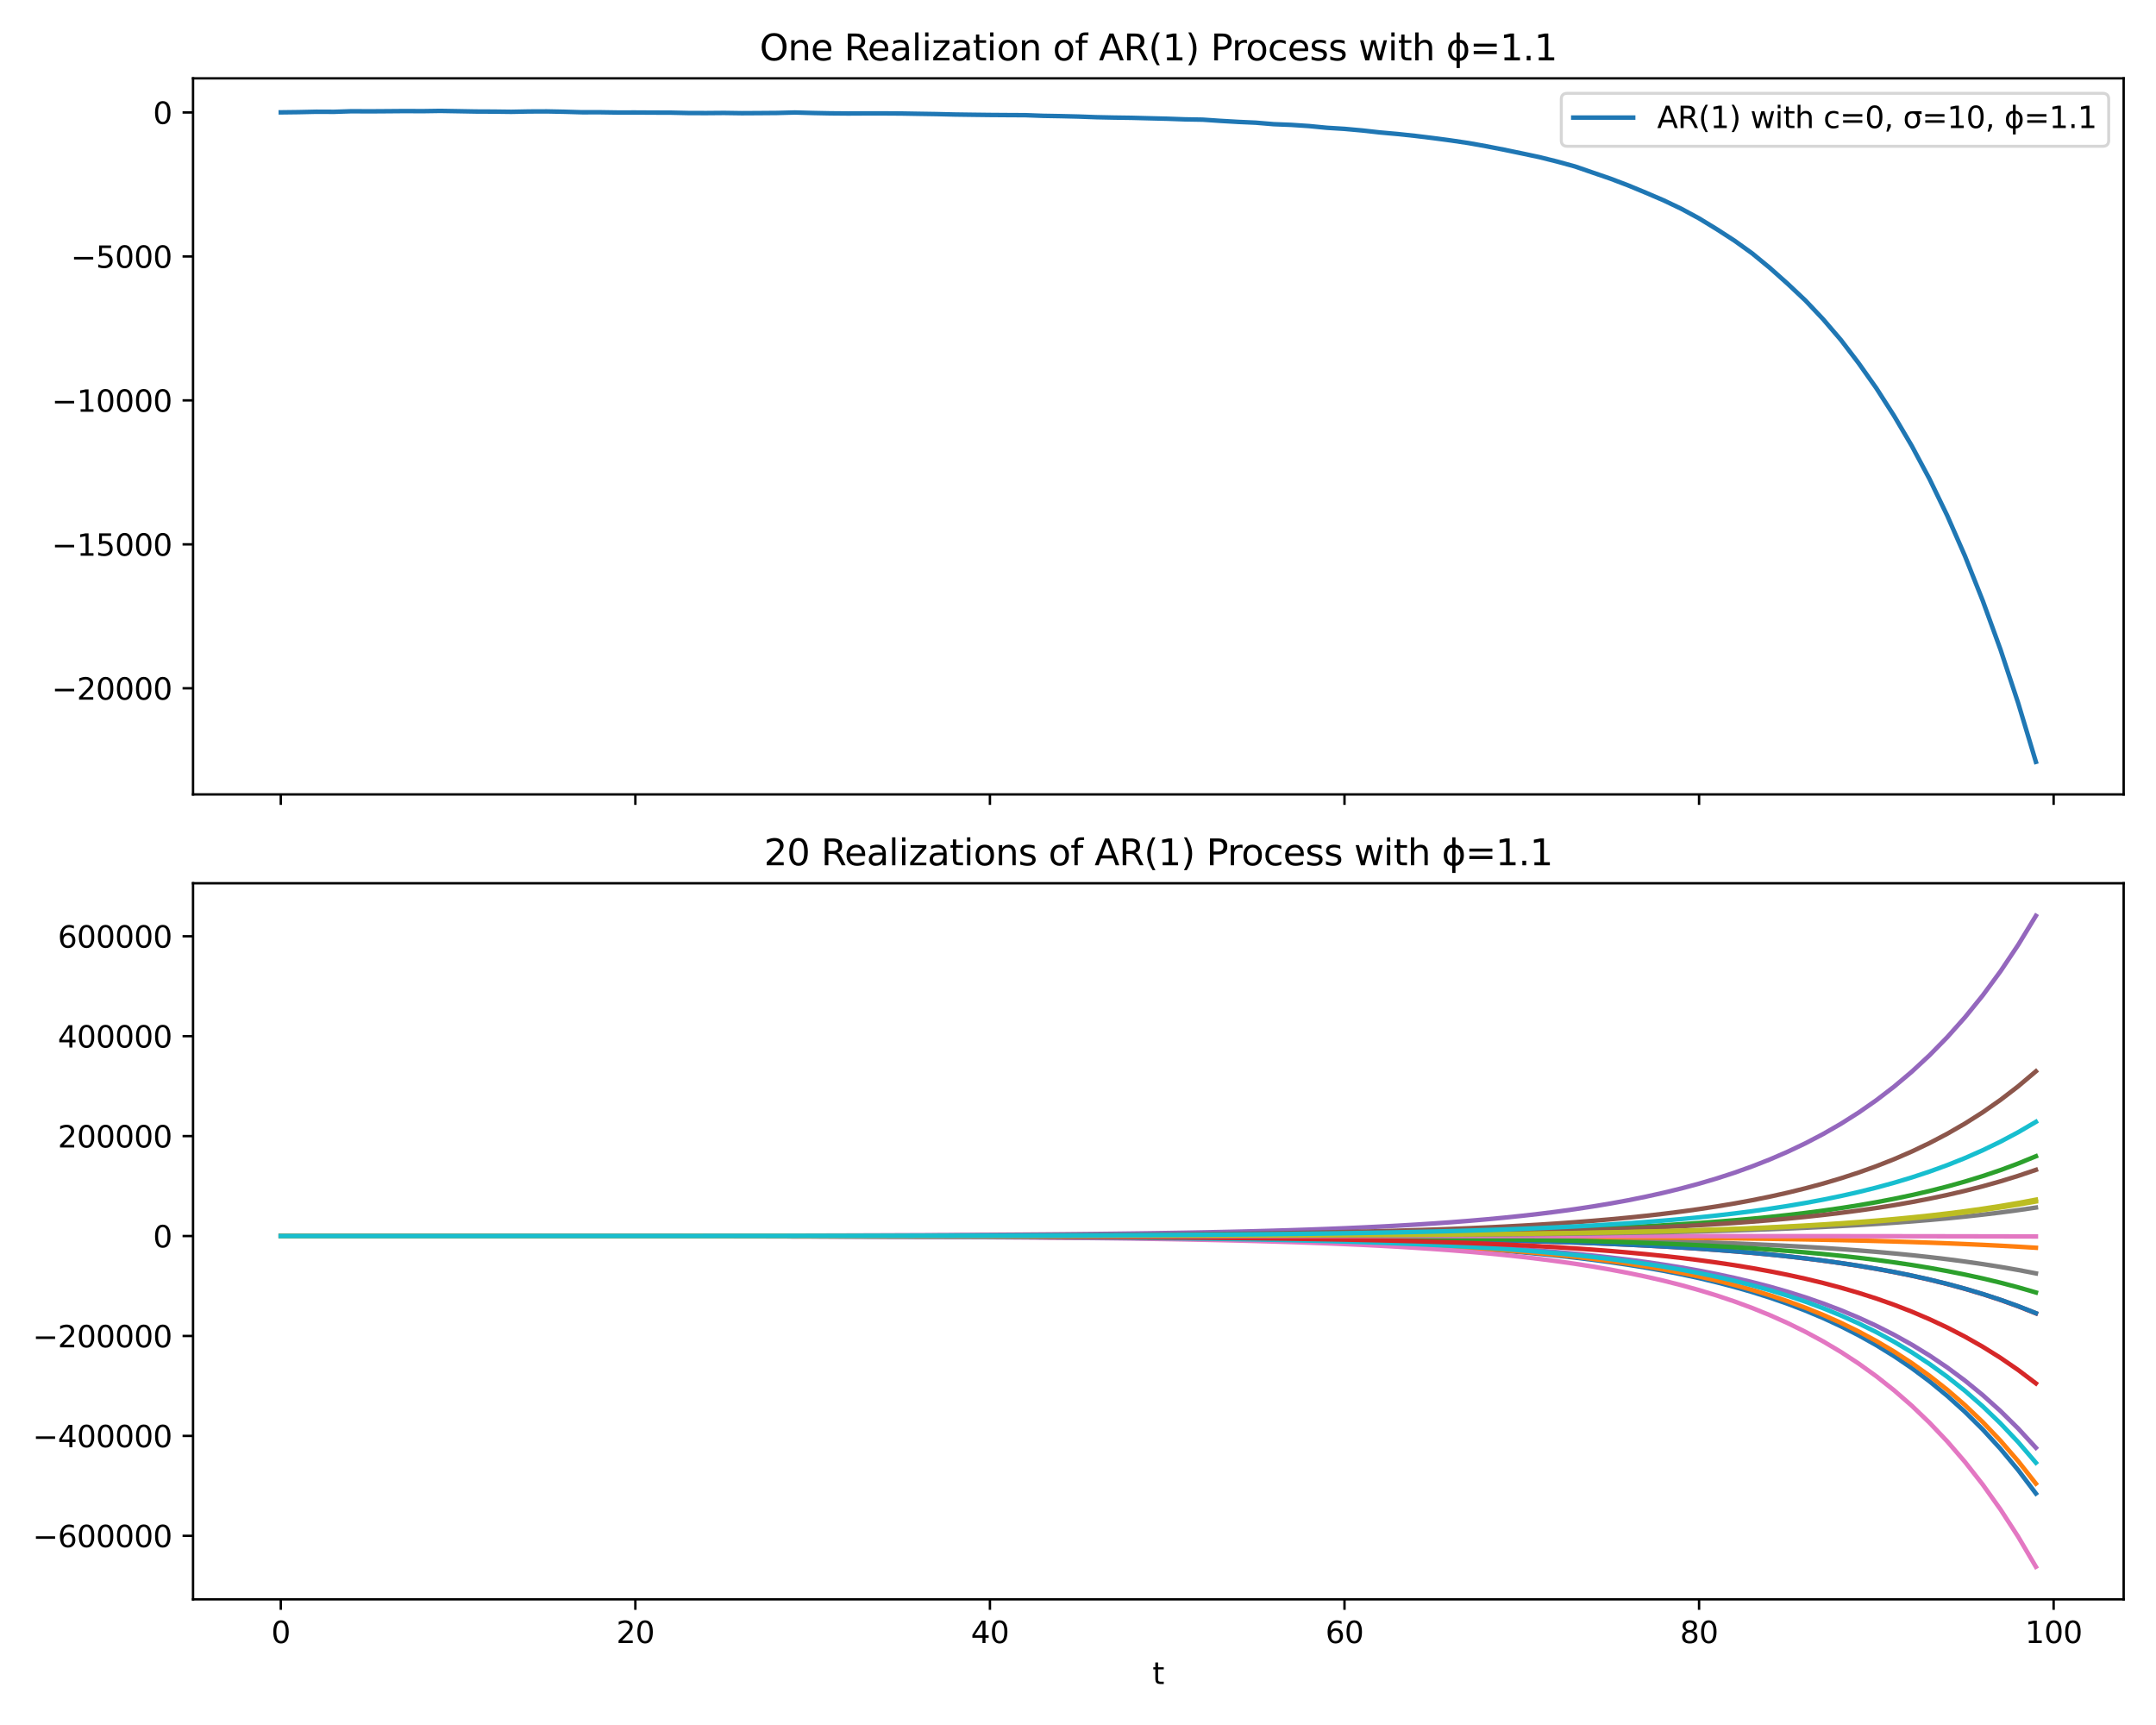 <?xml version="1.0" encoding="utf-8" standalone="no"?>
<!DOCTYPE svg PUBLIC "-//W3C//DTD SVG 1.1//EN"
  "http://www.w3.org/Graphics/SVG/1.1/DTD/svg11.dtd">
<svg xmlns:xlink="http://www.w3.org/1999/xlink" width="720pt" height="576pt" viewBox="0 0 720 576" xmlns="http://www.w3.org/2000/svg" version="1.1">
 <defs>
  <style type="text/css">*{stroke-linejoin: round; stroke-linecap: butt}</style>
 </defs>
 <g id="figure_1">
  <g id="patch_1">
   <path d="M 0 576 
L 720 576 
L 720 0 
L 0 0 
z
" style="fill: #ffffff"/>
  </g>
  <g id="axes_1">
   <g id="patch_2">
    <path d="M 64.465 265.27 
L 709.2 265.27 
L 709.2 26.16 
L 64.465 26.16 
z
" style="fill: #ffffff"/>
   </g>
   <g id="matplotlib.axis_1">
    <g id="xtick_1">
     <g id="line2d_1">
      <defs>
       <path id="mb59b0b5cbe" d="M 0 0 
L 0 3.5 
" style="stroke: #000000; stroke-width: 0.8"/>
      </defs>
      <g>
       <use xlink:href="#mb59b0b5cbe" x="93.771" y="265.27" style="stroke: #000000; stroke-width: 0.8"/>
      </g>
     </g>
    </g>
    <g id="xtick_2">
     <g id="line2d_2">
      <g>
       <use xlink:href="#mb59b0b5cbe" x="212.18" y="265.27" style="stroke: #000000; stroke-width: 0.8"/>
      </g>
     </g>
    </g>
    <g id="xtick_3">
     <g id="line2d_3">
      <g>
       <use xlink:href="#mb59b0b5cbe" x="330.588" y="265.27" style="stroke: #000000; stroke-width: 0.8"/>
      </g>
     </g>
    </g>
    <g id="xtick_4">
     <g id="line2d_4">
      <g>
       <use xlink:href="#mb59b0b5cbe" x="448.997" y="265.27" style="stroke: #000000; stroke-width: 0.8"/>
      </g>
     </g>
    </g>
    <g id="xtick_5">
     <g id="line2d_5">
      <g>
       <use xlink:href="#mb59b0b5cbe" x="567.406" y="265.27" style="stroke: #000000; stroke-width: 0.8"/>
      </g>
     </g>
    </g>
    <g id="xtick_6">
     <g id="line2d_6">
      <g>
       <use xlink:href="#mb59b0b5cbe" x="685.814" y="265.27" style="stroke: #000000; stroke-width: 0.8"/>
      </g>
     </g>
    </g>
   </g>
   <g id="matplotlib.axis_2">
    <g id="ytick_1">
     <g id="line2d_7">
      <defs>
       <path id="maedcd4232f" d="M 0 0 
L -3.5 0 
" style="stroke: #000000; stroke-width: 0.8"/>
      </defs>
      <g>
       <use xlink:href="#maedcd4232f" x="64.465" y="229.828" style="stroke: #000000; stroke-width: 0.8"/>
      </g>
     </g>
     <g id="text_1">
      <!-- −20000 -->
      <g transform="translate(17.273 233.627) scale(0.1 -0.1)">
       <defs>
        <path id="DejaVuSans-2212" d="M 678 2272 
L 4684 2272 
L 4684 1741 
L 678 1741 
L 678 2272 
z
" transform="scale(0.016)"/>
        <path id="DejaVuSans-32" d="M 1228 531 
L 3431 531 
L 3431 0 
L 469 0 
L 469 531 
Q 828 903 1448 1529 
Q 2069 2156 2228 2338 
Q 2531 2678 2651 2914 
Q 2772 3150 2772 3378 
Q 2772 3750 2511 3984 
Q 2250 4219 1831 4219 
Q 1534 4219 1204 4116 
Q 875 4013 500 3803 
L 500 4441 
Q 881 4594 1212 4672 
Q 1544 4750 1819 4750 
Q 2544 4750 2975 4387 
Q 3406 4025 3406 3419 
Q 3406 3131 3298 2873 
Q 3191 2616 2906 2266 
Q 2828 2175 2409 1742 
Q 1991 1309 1228 531 
z
" transform="scale(0.016)"/>
        <path id="DejaVuSans-30" d="M 2034 4250 
Q 1547 4250 1301 3770 
Q 1056 3291 1056 2328 
Q 1056 1369 1301 889 
Q 1547 409 2034 409 
Q 2525 409 2770 889 
Q 3016 1369 3016 2328 
Q 3016 3291 2770 3770 
Q 2525 4250 2034 4250 
z
M 2034 4750 
Q 2819 4750 3233 4129 
Q 3647 3509 3647 2328 
Q 3647 1150 3233 529 
Q 2819 -91 2034 -91 
Q 1250 -91 836 529 
Q 422 1150 422 2328 
Q 422 3509 836 4129 
Q 1250 4750 2034 4750 
z
" transform="scale(0.016)"/>
       </defs>
       <use xlink:href="#DejaVuSans-2212"/>
       <use xlink:href="#DejaVuSans-32" x="83.789"/>
       <use xlink:href="#DejaVuSans-30" x="147.412"/>
       <use xlink:href="#DejaVuSans-30" x="211.035"/>
       <use xlink:href="#DejaVuSans-30" x="274.658"/>
       <use xlink:href="#DejaVuSans-30" x="338.281"/>
      </g>
     </g>
    </g>
    <g id="ytick_2">
     <g id="line2d_8">
      <g>
       <use xlink:href="#maedcd4232f" x="64.465" y="181.761" style="stroke: #000000; stroke-width: 0.8"/>
      </g>
     </g>
     <g id="text_2">
      <!-- −15000 -->
      <g transform="translate(17.273 185.56) scale(0.1 -0.1)">
       <defs>
        <path id="DejaVuSans-31" d="M 794 531 
L 1825 531 
L 1825 4091 
L 703 3866 
L 703 4441 
L 1819 4666 
L 2450 4666 
L 2450 531 
L 3481 531 
L 3481 0 
L 794 0 
L 794 531 
z
" transform="scale(0.016)"/>
        <path id="DejaVuSans-35" d="M 691 4666 
L 3169 4666 
L 3169 4134 
L 1269 4134 
L 1269 2991 
Q 1406 3038 1543 3061 
Q 1681 3084 1819 3084 
Q 2600 3084 3056 2656 
Q 3513 2228 3513 1497 
Q 3513 744 3044 326 
Q 2575 -91 1722 -91 
Q 1428 -91 1123 -41 
Q 819 9 494 109 
L 494 744 
Q 775 591 1075 516 
Q 1375 441 1709 441 
Q 2250 441 2565 725 
Q 2881 1009 2881 1497 
Q 2881 1984 2565 2268 
Q 2250 2553 1709 2553 
Q 1456 2553 1204 2497 
Q 953 2441 691 2322 
L 691 4666 
z
" transform="scale(0.016)"/>
       </defs>
       <use xlink:href="#DejaVuSans-2212"/>
       <use xlink:href="#DejaVuSans-31" x="83.789"/>
       <use xlink:href="#DejaVuSans-35" x="147.412"/>
       <use xlink:href="#DejaVuSans-30" x="211.035"/>
       <use xlink:href="#DejaVuSans-30" x="274.658"/>
       <use xlink:href="#DejaVuSans-30" x="338.281"/>
      </g>
     </g>
    </g>
    <g id="ytick_3">
     <g id="line2d_9">
      <g>
       <use xlink:href="#maedcd4232f" x="64.465" y="133.694" style="stroke: #000000; stroke-width: 0.8"/>
      </g>
     </g>
     <g id="text_3">
      <!-- −10000 -->
      <g transform="translate(17.273 137.493) scale(0.1 -0.1)">
       <use xlink:href="#DejaVuSans-2212"/>
       <use xlink:href="#DejaVuSans-31" x="83.789"/>
       <use xlink:href="#DejaVuSans-30" x="147.412"/>
       <use xlink:href="#DejaVuSans-30" x="211.035"/>
       <use xlink:href="#DejaVuSans-30" x="274.658"/>
       <use xlink:href="#DejaVuSans-30" x="338.281"/>
      </g>
     </g>
    </g>
    <g id="ytick_4">
     <g id="line2d_10">
      <g>
       <use xlink:href="#maedcd4232f" x="64.465" y="85.628" style="stroke: #000000; stroke-width: 0.8"/>
      </g>
     </g>
     <g id="text_4">
      <!-- −5000 -->
      <g transform="translate(23.635 89.427) scale(0.1 -0.1)">
       <use xlink:href="#DejaVuSans-2212"/>
       <use xlink:href="#DejaVuSans-35" x="83.789"/>
       <use xlink:href="#DejaVuSans-30" x="147.412"/>
       <use xlink:href="#DejaVuSans-30" x="211.035"/>
       <use xlink:href="#DejaVuSans-30" x="274.658"/>
      </g>
     </g>
    </g>
    <g id="ytick_5">
     <g id="line2d_11">
      <g>
       <use xlink:href="#maedcd4232f" x="64.465" y="37.561" style="stroke: #000000; stroke-width: 0.8"/>
      </g>
     </g>
     <g id="text_5">
      <!-- 0 -->
      <g transform="translate(51.102 41.36) scale(0.1 -0.1)">
       <use xlink:href="#DejaVuSans-30"/>
      </g>
     </g>
    </g>
   </g>
   <g id="line2d_12">
    <path d="M 93.771 37.517 
L 99.692 37.442 
L 105.612 37.315 
L 111.532 37.34 
L 117.453 37.144 
L 123.373 37.178 
L 129.294 37.137 
L 135.214 37.089 
L 141.135 37.117 
L 147.055 37.029 
L 152.975 37.131 
L 158.896 37.237 
L 164.816 37.264 
L 170.737 37.34 
L 176.657 37.224 
L 182.578 37.199 
L 188.498 37.317 
L 194.418 37.49 
L 200.339 37.48 
L 206.259 37.572 
L 212.18 37.565 
L 218.1 37.599 
L 224.021 37.615 
L 229.941 37.744 
L 235.861 37.761 
L 241.782 37.71 
L 247.702 37.798 
L 253.623 37.764 
L 259.543 37.718 
L 265.464 37.562 
L 271.384 37.728 
L 277.305 37.844 
L 283.225 37.895 
L 289.145 37.863 
L 295.066 37.863 
L 300.986 37.9 
L 306.907 38.001 
L 312.827 38.094 
L 318.748 38.235 
L 324.668 38.317 
L 330.588 38.39 
L 336.509 38.431 
L 342.429 38.462 
L 348.35 38.678 
L 354.27 38.78 
L 360.191 38.921 
L 366.111 39.137 
L 372.031 39.259 
L 377.952 39.344 
L 383.872 39.497 
L 389.793 39.643 
L 395.713 39.855 
L 401.634 39.956 
L 407.554 40.358 
L 413.474 40.7 
L 419.395 40.967 
L 425.315 41.465 
L 431.236 41.699 
L 437.156 42.091 
L 443.077 42.666 
L 448.997 43.031 
L 454.917 43.566 
L 460.838 44.224 
L 466.758 44.753 
L 472.679 45.383 
L 478.599 46.107 
L 484.52 46.896 
L 490.44 47.773 
L 496.36 48.837 
L 502.281 49.99 
L 508.201 51.22 
L 514.122 52.474 
L 520.042 53.955 
L 525.963 55.578 
L 531.883 57.623 
L 537.804 59.652 
L 543.724 61.904 
L 549.644 64.358 
L 555.565 66.895 
L 561.485 69.72 
L 567.406 72.922 
L 573.326 76.54 
L 579.247 80.37 
L 585.167 84.626 
L 591.087 89.49 
L 597.008 94.77 
L 602.928 100.342 
L 608.849 106.602 
L 614.769 113.509 
L 620.69 121.262 
L 626.61 129.624 
L 632.53 138.852 
L 638.451 148.904 
L 644.371 159.959 
L 650.292 172.189 
L 656.212 185.69 
L 662.133 200.574 
L 668.053 216.854 
L 673.973 234.763 
L 679.894 254.401 
" clip-path="url(#p17f05d65c8)" style="fill: none; stroke: #1f77b4; stroke-width: 1.5; stroke-linecap: square"/>
   </g>
   <g id="patch_3">
    <path d="M 64.465 265.27 
L 64.465 26.16 
" style="fill: none; stroke: #000000; stroke-width: 0.8; stroke-linejoin: miter; stroke-linecap: square"/>
   </g>
   <g id="patch_4">
    <path d="M 709.2 265.27 
L 709.2 26.16 
" style="fill: none; stroke: #000000; stroke-width: 0.8; stroke-linejoin: miter; stroke-linecap: square"/>
   </g>
   <g id="patch_5">
    <path d="M 64.465 265.27 
L 709.2 265.27 
" style="fill: none; stroke: #000000; stroke-width: 0.8; stroke-linejoin: miter; stroke-linecap: square"/>
   </g>
   <g id="patch_6">
    <path d="M 64.465 26.16 
L 709.2 26.16 
" style="fill: none; stroke: #000000; stroke-width: 0.8; stroke-linejoin: miter; stroke-linecap: square"/>
   </g>
   <g id="text_6">
    <!-- One Realization of AR(1) Process with ϕ=1.1 -->
    <g transform="translate(253.683 20.16) scale(0.12 -0.12)">
     <defs>
      <path id="DejaVuSans-4f" d="M 2522 4238 
Q 1834 4238 1429 3725 
Q 1025 3213 1025 2328 
Q 1025 1447 1429 934 
Q 1834 422 2522 422 
Q 3209 422 3611 934 
Q 4013 1447 4013 2328 
Q 4013 3213 3611 3725 
Q 3209 4238 2522 4238 
z
M 2522 4750 
Q 3503 4750 4090 4092 
Q 4678 3434 4678 2328 
Q 4678 1225 4090 567 
Q 3503 -91 2522 -91 
Q 1538 -91 948 565 
Q 359 1222 359 2328 
Q 359 3434 948 4092 
Q 1538 4750 2522 4750 
z
" transform="scale(0.016)"/>
      <path id="DejaVuSans-6e" d="M 3513 2113 
L 3513 0 
L 2938 0 
L 2938 2094 
Q 2938 2591 2744 2837 
Q 2550 3084 2163 3084 
Q 1697 3084 1428 2787 
Q 1159 2491 1159 1978 
L 1159 0 
L 581 0 
L 581 3500 
L 1159 3500 
L 1159 2956 
Q 1366 3272 1645 3428 
Q 1925 3584 2291 3584 
Q 2894 3584 3203 3211 
Q 3513 2838 3513 2113 
z
" transform="scale(0.016)"/>
      <path id="DejaVuSans-65" d="M 3597 1894 
L 3597 1613 
L 953 1613 
Q 991 1019 1311 708 
Q 1631 397 2203 397 
Q 2534 397 2845 478 
Q 3156 559 3463 722 
L 3463 178 
Q 3153 47 2828 -22 
Q 2503 -91 2169 -91 
Q 1331 -91 842 396 
Q 353 884 353 1716 
Q 353 2575 817 3079 
Q 1281 3584 2069 3584 
Q 2775 3584 3186 3129 
Q 3597 2675 3597 1894 
z
M 3022 2063 
Q 3016 2534 2758 2815 
Q 2500 3097 2075 3097 
Q 1594 3097 1305 2825 
Q 1016 2553 972 2059 
L 3022 2063 
z
" transform="scale(0.016)"/>
      <path id="DejaVuSans-20" transform="scale(0.016)"/>
      <path id="DejaVuSans-52" d="M 2841 2188 
Q 3044 2119 3236 1894 
Q 3428 1669 3622 1275 
L 4263 0 
L 3584 0 
L 2988 1197 
Q 2756 1666 2539 1819 
Q 2322 1972 1947 1972 
L 1259 1972 
L 1259 0 
L 628 0 
L 628 4666 
L 2053 4666 
Q 2853 4666 3247 4331 
Q 3641 3997 3641 3322 
Q 3641 2881 3436 2590 
Q 3231 2300 2841 2188 
z
M 1259 4147 
L 1259 2491 
L 2053 2491 
Q 2509 2491 2742 2702 
Q 2975 2913 2975 3322 
Q 2975 3731 2742 3939 
Q 2509 4147 2053 4147 
L 1259 4147 
z
" transform="scale(0.016)"/>
      <path id="DejaVuSans-61" d="M 2194 1759 
Q 1497 1759 1228 1600 
Q 959 1441 959 1056 
Q 959 750 1161 570 
Q 1363 391 1709 391 
Q 2188 391 2477 730 
Q 2766 1069 2766 1631 
L 2766 1759 
L 2194 1759 
z
M 3341 1997 
L 3341 0 
L 2766 0 
L 2766 531 
Q 2569 213 2275 61 
Q 1981 -91 1556 -91 
Q 1019 -91 701 211 
Q 384 513 384 1019 
Q 384 1609 779 1909 
Q 1175 2209 1959 2209 
L 2766 2209 
L 2766 2266 
Q 2766 2663 2505 2880 
Q 2244 3097 1772 3097 
Q 1472 3097 1187 3025 
Q 903 2953 641 2809 
L 641 3341 
Q 956 3463 1253 3523 
Q 1550 3584 1831 3584 
Q 2591 3584 2966 3190 
Q 3341 2797 3341 1997 
z
" transform="scale(0.016)"/>
      <path id="DejaVuSans-6c" d="M 603 4863 
L 1178 4863 
L 1178 0 
L 603 0 
L 603 4863 
z
" transform="scale(0.016)"/>
      <path id="DejaVuSans-69" d="M 603 3500 
L 1178 3500 
L 1178 0 
L 603 0 
L 603 3500 
z
M 603 4863 
L 1178 4863 
L 1178 4134 
L 603 4134 
L 603 4863 
z
" transform="scale(0.016)"/>
      <path id="DejaVuSans-7a" d="M 353 3500 
L 3084 3500 
L 3084 2975 
L 922 459 
L 3084 459 
L 3084 0 
L 275 0 
L 275 525 
L 2438 3041 
L 353 3041 
L 353 3500 
z
" transform="scale(0.016)"/>
      <path id="DejaVuSans-74" d="M 1172 4494 
L 1172 3500 
L 2356 3500 
L 2356 3053 
L 1172 3053 
L 1172 1153 
Q 1172 725 1289 603 
Q 1406 481 1766 481 
L 2356 481 
L 2356 0 
L 1766 0 
Q 1100 0 847 248 
Q 594 497 594 1153 
L 594 3053 
L 172 3053 
L 172 3500 
L 594 3500 
L 594 4494 
L 1172 4494 
z
" transform="scale(0.016)"/>
      <path id="DejaVuSans-6f" d="M 1959 3097 
Q 1497 3097 1228 2736 
Q 959 2375 959 1747 
Q 959 1119 1226 758 
Q 1494 397 1959 397 
Q 2419 397 2687 759 
Q 2956 1122 2956 1747 
Q 2956 2369 2687 2733 
Q 2419 3097 1959 3097 
z
M 1959 3584 
Q 2709 3584 3137 3096 
Q 3566 2609 3566 1747 
Q 3566 888 3137 398 
Q 2709 -91 1959 -91 
Q 1206 -91 779 398 
Q 353 888 353 1747 
Q 353 2609 779 3096 
Q 1206 3584 1959 3584 
z
" transform="scale(0.016)"/>
      <path id="DejaVuSans-66" d="M 2375 4863 
L 2375 4384 
L 1825 4384 
Q 1516 4384 1395 4259 
Q 1275 4134 1275 3809 
L 1275 3500 
L 2222 3500 
L 2222 3053 
L 1275 3053 
L 1275 0 
L 697 0 
L 697 3053 
L 147 3053 
L 147 3500 
L 697 3500 
L 697 3744 
Q 697 4328 969 4595 
Q 1241 4863 1831 4863 
L 2375 4863 
z
" transform="scale(0.016)"/>
      <path id="DejaVuSans-41" d="M 2188 4044 
L 1331 1722 
L 3047 1722 
L 2188 4044 
z
M 1831 4666 
L 2547 4666 
L 4325 0 
L 3669 0 
L 3244 1197 
L 1141 1197 
L 716 0 
L 50 0 
L 1831 4666 
z
" transform="scale(0.016)"/>
      <path id="DejaVuSans-28" d="M 1984 4856 
Q 1566 4138 1362 3434 
Q 1159 2731 1159 2009 
Q 1159 1288 1364 580 
Q 1569 -128 1984 -844 
L 1484 -844 
Q 1016 -109 783 600 
Q 550 1309 550 2009 
Q 550 2706 781 3412 
Q 1013 4119 1484 4856 
L 1984 4856 
z
" transform="scale(0.016)"/>
      <path id="DejaVuSans-29" d="M 513 4856 
L 1013 4856 
Q 1481 4119 1714 3412 
Q 1947 2706 1947 2009 
Q 1947 1309 1714 600 
Q 1481 -109 1013 -844 
L 513 -844 
Q 928 -128 1133 580 
Q 1338 1288 1338 2009 
Q 1338 2731 1133 3434 
Q 928 4138 513 4856 
z
" transform="scale(0.016)"/>
      <path id="DejaVuSans-50" d="M 1259 4147 
L 1259 2394 
L 2053 2394 
Q 2494 2394 2734 2622 
Q 2975 2850 2975 3272 
Q 2975 3691 2734 3919 
Q 2494 4147 2053 4147 
L 1259 4147 
z
M 628 4666 
L 2053 4666 
Q 2838 4666 3239 4311 
Q 3641 3956 3641 3272 
Q 3641 2581 3239 2228 
Q 2838 1875 2053 1875 
L 1259 1875 
L 1259 0 
L 628 0 
L 628 4666 
z
" transform="scale(0.016)"/>
      <path id="DejaVuSans-72" d="M 2631 2963 
Q 2534 3019 2420 3045 
Q 2306 3072 2169 3072 
Q 1681 3072 1420 2755 
Q 1159 2438 1159 1844 
L 1159 0 
L 581 0 
L 581 3500 
L 1159 3500 
L 1159 2956 
Q 1341 3275 1631 3429 
Q 1922 3584 2338 3584 
Q 2397 3584 2469 3576 
Q 2541 3569 2628 3553 
L 2631 2963 
z
" transform="scale(0.016)"/>
      <path id="DejaVuSans-63" d="M 3122 3366 
L 3122 2828 
Q 2878 2963 2633 3030 
Q 2388 3097 2138 3097 
Q 1578 3097 1268 2742 
Q 959 2388 959 1747 
Q 959 1106 1268 751 
Q 1578 397 2138 397 
Q 2388 397 2633 464 
Q 2878 531 3122 666 
L 3122 134 
Q 2881 22 2623 -34 
Q 2366 -91 2075 -91 
Q 1284 -91 818 406 
Q 353 903 353 1747 
Q 353 2603 823 3093 
Q 1294 3584 2113 3584 
Q 2378 3584 2631 3529 
Q 2884 3475 3122 3366 
z
" transform="scale(0.016)"/>
      <path id="DejaVuSans-73" d="M 2834 3397 
L 2834 2853 
Q 2591 2978 2328 3040 
Q 2066 3103 1784 3103 
Q 1356 3103 1142 2972 
Q 928 2841 928 2578 
Q 928 2378 1081 2264 
Q 1234 2150 1697 2047 
L 1894 2003 
Q 2506 1872 2764 1633 
Q 3022 1394 3022 966 
Q 3022 478 2636 193 
Q 2250 -91 1575 -91 
Q 1294 -91 989 -36 
Q 684 19 347 128 
L 347 722 
Q 666 556 975 473 
Q 1284 391 1588 391 
Q 1994 391 2212 530 
Q 2431 669 2431 922 
Q 2431 1156 2273 1281 
Q 2116 1406 1581 1522 
L 1381 1569 
Q 847 1681 609 1914 
Q 372 2147 372 2553 
Q 372 3047 722 3315 
Q 1072 3584 1716 3584 
Q 2034 3584 2315 3537 
Q 2597 3491 2834 3397 
z
" transform="scale(0.016)"/>
      <path id="DejaVuSans-77" d="M 269 3500 
L 844 3500 
L 1563 769 
L 2278 3500 
L 2956 3500 
L 3675 769 
L 4391 3500 
L 4966 3500 
L 4050 0 
L 3372 0 
L 2619 2869 
L 1863 0 
L 1184 0 
L 269 3500 
z
" transform="scale(0.016)"/>
      <path id="DejaVuSans-68" d="M 3513 2113 
L 3513 0 
L 2938 0 
L 2938 2094 
Q 2938 2591 2744 2837 
Q 2550 3084 2163 3084 
Q 1697 3084 1428 2787 
Q 1159 2491 1159 1978 
L 1159 0 
L 581 0 
L 581 4863 
L 1159 4863 
L 1159 2956 
Q 1366 3272 1645 3428 
Q 1925 3584 2291 3584 
Q 2894 3584 3203 3211 
Q 3513 2838 3513 2113 
z
" transform="scale(0.016)"/>
      <path id="DejaVuSans-3d5" d="M 2388 4863 
L 2388 3572 
Q 3009 3572 3425 3094 
Q 3853 2606 3853 1747 
Q 3853 888 3425 400 
Q 3009 -78 2388 -78 
L 2388 -1331 
L 1816 -1331 
L 1816 -78 
Q 1194 -78 775 400 
Q 350 888 350 1747 
Q 350 2606 775 3094 
Q 1194 3572 1816 3572 
L 1816 4863 
L 2388 4863 
z
M 2388 434 
Q 2741 434 2981 756 
Q 3244 1116 3247 1747 
Q 3250 2372 2981 2738 
Q 2741 3059 2388 3059 
L 2388 434 
z
M 1816 434 
L 1816 3059 
Q 1463 3059 1225 2738 
Q 953 2372 956 1747 
Q 959 1116 1225 756 
Q 1463 434 1816 434 
z
" transform="scale(0.016)"/>
      <path id="DejaVuSans-3d" d="M 678 2906 
L 4684 2906 
L 4684 2381 
L 678 2381 
L 678 2906 
z
M 678 1631 
L 4684 1631 
L 4684 1100 
L 678 1100 
L 678 1631 
z
" transform="scale(0.016)"/>
      <path id="DejaVuSans-2e" d="M 684 794 
L 1344 794 
L 1344 0 
L 684 0 
L 684 794 
z
" transform="scale(0.016)"/>
     </defs>
     <use xlink:href="#DejaVuSans-4f"/>
     <use xlink:href="#DejaVuSans-6e" x="78.711"/>
     <use xlink:href="#DejaVuSans-65" x="142.09"/>
     <use xlink:href="#DejaVuSans-20" x="203.613"/>
     <use xlink:href="#DejaVuSans-52" x="235.4"/>
     <use xlink:href="#DejaVuSans-65" x="300.383"/>
     <use xlink:href="#DejaVuSans-61" x="361.906"/>
     <use xlink:href="#DejaVuSans-6c" x="423.186"/>
     <use xlink:href="#DejaVuSans-69" x="450.969"/>
     <use xlink:href="#DejaVuSans-7a" x="478.752"/>
     <use xlink:href="#DejaVuSans-61" x="531.242"/>
     <use xlink:href="#DejaVuSans-74" x="592.521"/>
     <use xlink:href="#DejaVuSans-69" x="631.73"/>
     <use xlink:href="#DejaVuSans-6f" x="659.514"/>
     <use xlink:href="#DejaVuSans-6e" x="720.695"/>
     <use xlink:href="#DejaVuSans-20" x="784.074"/>
     <use xlink:href="#DejaVuSans-6f" x="815.861"/>
     <use xlink:href="#DejaVuSans-66" x="877.043"/>
     <use xlink:href="#DejaVuSans-20" x="912.248"/>
     <use xlink:href="#DejaVuSans-41" x="944.035"/>
     <use xlink:href="#DejaVuSans-52" x="1012.443"/>
     <use xlink:href="#DejaVuSans-28" x="1081.926"/>
     <use xlink:href="#DejaVuSans-31" x="1120.939"/>
     <use xlink:href="#DejaVuSans-29" x="1184.562"/>
     <use xlink:href="#DejaVuSans-20" x="1223.576"/>
     <use xlink:href="#DejaVuSans-50" x="1255.363"/>
     <use xlink:href="#DejaVuSans-72" x="1313.916"/>
     <use xlink:href="#DejaVuSans-6f" x="1352.779"/>
     <use xlink:href="#DejaVuSans-63" x="1413.961"/>
     <use xlink:href="#DejaVuSans-65" x="1468.941"/>
     <use xlink:href="#DejaVuSans-73" x="1530.465"/>
     <use xlink:href="#DejaVuSans-73" x="1582.564"/>
     <use xlink:href="#DejaVuSans-20" x="1634.664"/>
     <use xlink:href="#DejaVuSans-77" x="1666.451"/>
     <use xlink:href="#DejaVuSans-69" x="1748.238"/>
     <use xlink:href="#DejaVuSans-74" x="1776.021"/>
     <use xlink:href="#DejaVuSans-68" x="1815.23"/>
     <use xlink:href="#DejaVuSans-20" x="1878.609"/>
     <use xlink:href="#DejaVuSans-3d5" x="1910.396"/>
     <use xlink:href="#DejaVuSans-3d" x="1976.363"/>
     <use xlink:href="#DejaVuSans-31" x="2060.152"/>
     <use xlink:href="#DejaVuSans-2e" x="2123.775"/>
     <use xlink:href="#DejaVuSans-31" x="2155.562"/>
    </g>
   </g>
   <g id="legend_1">
    <g id="patch_7">
     <path d="M 523.4 48.838 
L 702.2 48.838 
Q 704.2 48.838 704.2 46.838 
L 704.2 33.16 
Q 704.2 31.16 702.2 31.16 
L 523.4 31.16 
Q 521.4 31.16 521.4 33.16 
L 521.4 46.838 
Q 521.4 48.838 523.4 48.838 
z
" style="fill: #ffffff; opacity: 0.8; stroke: #cccccc; stroke-linejoin: miter"/>
    </g>
    <g id="line2d_13">
     <path d="M 525.4 39.258 
L 535.4 39.258 
L 545.4 39.258 
" style="fill: none; stroke: #1f77b4; stroke-width: 1.5; stroke-linecap: square"/>
    </g>
    <g id="text_7">
     <!-- AR(1) with c=0, σ=10, ϕ=1.1 -->
     <g transform="translate(553.4 42.758) scale(0.1 -0.1)">
      <defs>
       <path id="DejaVuSans-2c" d="M 750 794 
L 1409 794 
L 1409 256 
L 897 -744 
L 494 -744 
L 750 256 
L 750 794 
z
" transform="scale(0.016)"/>
       <path id="DejaVuSans-3c3" d="M 1959 3044 
Q 1484 3044 1228 2700 
Q 959 2341 959 1747 
Q 959 1119 1226 758 
Q 1494 397 1959 397 
Q 2419 397 2687 759 
Q 2956 1122 2956 1747 
Q 2956 2319 2688 2700 
Q 2441 3044 1959 3044 
z
M 1959 3500 
L 3869 3500 
L 3869 2925 
L 3225 2925 
Q 3566 2438 3566 1747 
Q 3566 888 3138 400 
Q 2709 -91 1959 -91 
Q 1206 -91 781 400 
Q 353 888 353 1747 
Q 353 2613 781 3097 
Q 1134 3500 1959 3500 
z
" transform="scale(0.016)"/>
      </defs>
      <use xlink:href="#DejaVuSans-41"/>
      <use xlink:href="#DejaVuSans-52" x="68.408"/>
      <use xlink:href="#DejaVuSans-28" x="137.891"/>
      <use xlink:href="#DejaVuSans-31" x="176.904"/>
      <use xlink:href="#DejaVuSans-29" x="240.527"/>
      <use xlink:href="#DejaVuSans-20" x="279.541"/>
      <use xlink:href="#DejaVuSans-77" x="311.328"/>
      <use xlink:href="#DejaVuSans-69" x="393.115"/>
      <use xlink:href="#DejaVuSans-74" x="420.898"/>
      <use xlink:href="#DejaVuSans-68" x="460.107"/>
      <use xlink:href="#DejaVuSans-20" x="523.486"/>
      <use xlink:href="#DejaVuSans-63" x="555.273"/>
      <use xlink:href="#DejaVuSans-3d" x="610.254"/>
      <use xlink:href="#DejaVuSans-30" x="694.043"/>
      <use xlink:href="#DejaVuSans-2c" x="757.666"/>
      <use xlink:href="#DejaVuSans-20" x="789.453"/>
      <use xlink:href="#DejaVuSans-3c3" x="821.24"/>
      <use xlink:href="#DejaVuSans-3d" x="884.619"/>
      <use xlink:href="#DejaVuSans-31" x="968.408"/>
      <use xlink:href="#DejaVuSans-30" x="1032.031"/>
      <use xlink:href="#DejaVuSans-2c" x="1095.654"/>
      <use xlink:href="#DejaVuSans-20" x="1127.441"/>
      <use xlink:href="#DejaVuSans-3d5" x="1159.229"/>
      <use xlink:href="#DejaVuSans-3d" x="1225.195"/>
      <use xlink:href="#DejaVuSans-31" x="1308.984"/>
      <use xlink:href="#DejaVuSans-2e" x="1372.607"/>
      <use xlink:href="#DejaVuSans-31" x="1404.395"/>
     </g>
    </g>
   </g>
  </g>
  <g id="axes_2">
   <g id="patch_8">
    <path d="M 64.465 534.04 
L 709.2 534.04 
L 709.2 294.93 
L 64.465 294.93 
z
" style="fill: #ffffff"/>
   </g>
   <g id="matplotlib.axis_3">
    <g id="xtick_7">
     <g id="line2d_14">
      <g>
       <use xlink:href="#mb59b0b5cbe" x="93.771" y="534.04" style="stroke: #000000; stroke-width: 0.8"/>
      </g>
     </g>
     <g id="text_8">
      <!-- 0 -->
      <g transform="translate(90.59 548.638) scale(0.1 -0.1)">
       <use xlink:href="#DejaVuSans-30"/>
      </g>
     </g>
    </g>
    <g id="xtick_8">
     <g id="line2d_15">
      <g>
       <use xlink:href="#mb59b0b5cbe" x="212.18" y="534.04" style="stroke: #000000; stroke-width: 0.8"/>
      </g>
     </g>
     <g id="text_9">
      <!-- 20 -->
      <g transform="translate(205.817 548.638) scale(0.1 -0.1)">
       <use xlink:href="#DejaVuSans-32"/>
       <use xlink:href="#DejaVuSans-30" x="63.623"/>
      </g>
     </g>
    </g>
    <g id="xtick_9">
     <g id="line2d_16">
      <g>
       <use xlink:href="#mb59b0b5cbe" x="330.588" y="534.04" style="stroke: #000000; stroke-width: 0.8"/>
      </g>
     </g>
     <g id="text_10">
      <!-- 40 -->
      <g transform="translate(324.226 548.638) scale(0.1 -0.1)">
       <defs>
        <path id="DejaVuSans-34" d="M 2419 4116 
L 825 1625 
L 2419 1625 
L 2419 4116 
z
M 2253 4666 
L 3047 4666 
L 3047 1625 
L 3713 1625 
L 3713 1100 
L 3047 1100 
L 3047 0 
L 2419 0 
L 2419 1100 
L 313 1100 
L 313 1709 
L 2253 4666 
z
" transform="scale(0.016)"/>
       </defs>
       <use xlink:href="#DejaVuSans-34"/>
       <use xlink:href="#DejaVuSans-30" x="63.623"/>
      </g>
     </g>
    </g>
    <g id="xtick_10">
     <g id="line2d_17">
      <g>
       <use xlink:href="#mb59b0b5cbe" x="448.997" y="534.04" style="stroke: #000000; stroke-width: 0.8"/>
      </g>
     </g>
     <g id="text_11">
      <!-- 60 -->
      <g transform="translate(442.635 548.638) scale(0.1 -0.1)">
       <defs>
        <path id="DejaVuSans-36" d="M 2113 2584 
Q 1688 2584 1439 2293 
Q 1191 2003 1191 1497 
Q 1191 994 1439 701 
Q 1688 409 2113 409 
Q 2538 409 2786 701 
Q 3034 994 3034 1497 
Q 3034 2003 2786 2293 
Q 2538 2584 2113 2584 
z
M 3366 4563 
L 3366 3988 
Q 3128 4100 2886 4159 
Q 2644 4219 2406 4219 
Q 1781 4219 1451 3797 
Q 1122 3375 1075 2522 
Q 1259 2794 1537 2939 
Q 1816 3084 2150 3084 
Q 2853 3084 3261 2657 
Q 3669 2231 3669 1497 
Q 3669 778 3244 343 
Q 2819 -91 2113 -91 
Q 1303 -91 875 529 
Q 447 1150 447 2328 
Q 447 3434 972 4092 
Q 1497 4750 2381 4750 
Q 2619 4750 2861 4703 
Q 3103 4656 3366 4563 
z
" transform="scale(0.016)"/>
       </defs>
       <use xlink:href="#DejaVuSans-36"/>
       <use xlink:href="#DejaVuSans-30" x="63.623"/>
      </g>
     </g>
    </g>
    <g id="xtick_11">
     <g id="line2d_18">
      <g>
       <use xlink:href="#mb59b0b5cbe" x="567.406" y="534.04" style="stroke: #000000; stroke-width: 0.8"/>
      </g>
     </g>
     <g id="text_12">
      <!-- 80 -->
      <g transform="translate(561.043 548.638) scale(0.1 -0.1)">
       <defs>
        <path id="DejaVuSans-38" d="M 2034 2216 
Q 1584 2216 1326 1975 
Q 1069 1734 1069 1313 
Q 1069 891 1326 650 
Q 1584 409 2034 409 
Q 2484 409 2743 651 
Q 3003 894 3003 1313 
Q 3003 1734 2745 1975 
Q 2488 2216 2034 2216 
z
M 1403 2484 
Q 997 2584 770 2862 
Q 544 3141 544 3541 
Q 544 4100 942 4425 
Q 1341 4750 2034 4750 
Q 2731 4750 3128 4425 
Q 3525 4100 3525 3541 
Q 3525 3141 3298 2862 
Q 3072 2584 2669 2484 
Q 3125 2378 3379 2068 
Q 3634 1759 3634 1313 
Q 3634 634 3220 271 
Q 2806 -91 2034 -91 
Q 1263 -91 848 271 
Q 434 634 434 1313 
Q 434 1759 690 2068 
Q 947 2378 1403 2484 
z
M 1172 3481 
Q 1172 3119 1398 2916 
Q 1625 2713 2034 2713 
Q 2441 2713 2670 2916 
Q 2900 3119 2900 3481 
Q 2900 3844 2670 4047 
Q 2441 4250 2034 4250 
Q 1625 4250 1398 4047 
Q 1172 3844 1172 3481 
z
" transform="scale(0.016)"/>
       </defs>
       <use xlink:href="#DejaVuSans-38"/>
       <use xlink:href="#DejaVuSans-30" x="63.623"/>
      </g>
     </g>
    </g>
    <g id="xtick_12">
     <g id="line2d_19">
      <g>
       <use xlink:href="#mb59b0b5cbe" x="685.814" y="534.04" style="stroke: #000000; stroke-width: 0.8"/>
      </g>
     </g>
     <g id="text_13">
      <!-- 100 -->
      <g transform="translate(676.271 548.638) scale(0.1 -0.1)">
       <use xlink:href="#DejaVuSans-31"/>
       <use xlink:href="#DejaVuSans-30" x="63.623"/>
       <use xlink:href="#DejaVuSans-30" x="127.246"/>
      </g>
     </g>
    </g>
    <g id="text_14">
     <!-- t -->
     <g transform="translate(384.872 562.317) scale(0.1 -0.1)">
      <use xlink:href="#DejaVuSans-74"/>
     </g>
    </g>
   </g>
   <g id="matplotlib.axis_4">
    <g id="ytick_6">
     <g id="line2d_20">
      <g>
       <use xlink:href="#maedcd4232f" x="64.465" y="512.821" style="stroke: #000000; stroke-width: 0.8"/>
      </g>
     </g>
     <g id="text_15">
      <!-- −600000 -->
      <g transform="translate(10.91 516.621) scale(0.1 -0.1)">
       <use xlink:href="#DejaVuSans-2212"/>
       <use xlink:href="#DejaVuSans-36" x="83.789"/>
       <use xlink:href="#DejaVuSans-30" x="147.412"/>
       <use xlink:href="#DejaVuSans-30" x="211.035"/>
       <use xlink:href="#DejaVuSans-30" x="274.658"/>
       <use xlink:href="#DejaVuSans-30" x="338.281"/>
       <use xlink:href="#DejaVuSans-30" x="401.904"/>
      </g>
     </g>
    </g>
    <g id="ytick_7">
     <g id="line2d_21">
      <g>
       <use xlink:href="#maedcd4232f" x="64.465" y="479.456" style="stroke: #000000; stroke-width: 0.8"/>
      </g>
     </g>
     <g id="text_16">
      <!-- −400000 -->
      <g transform="translate(10.91 483.255) scale(0.1 -0.1)">
       <use xlink:href="#DejaVuSans-2212"/>
       <use xlink:href="#DejaVuSans-34" x="83.789"/>
       <use xlink:href="#DejaVuSans-30" x="147.412"/>
       <use xlink:href="#DejaVuSans-30" x="211.035"/>
       <use xlink:href="#DejaVuSans-30" x="274.658"/>
       <use xlink:href="#DejaVuSans-30" x="338.281"/>
       <use xlink:href="#DejaVuSans-30" x="401.904"/>
      </g>
     </g>
    </g>
    <g id="ytick_8">
     <g id="line2d_22">
      <g>
       <use xlink:href="#maedcd4232f" x="64.465" y="446.09" style="stroke: #000000; stroke-width: 0.8"/>
      </g>
     </g>
     <g id="text_17">
      <!-- −200000 -->
      <g transform="translate(10.91 449.889) scale(0.1 -0.1)">
       <use xlink:href="#DejaVuSans-2212"/>
       <use xlink:href="#DejaVuSans-32" x="83.789"/>
       <use xlink:href="#DejaVuSans-30" x="147.412"/>
       <use xlink:href="#DejaVuSans-30" x="211.035"/>
       <use xlink:href="#DejaVuSans-30" x="274.658"/>
       <use xlink:href="#DejaVuSans-30" x="338.281"/>
       <use xlink:href="#DejaVuSans-30" x="401.904"/>
      </g>
     </g>
    </g>
    <g id="ytick_9">
     <g id="line2d_23">
      <g>
       <use xlink:href="#maedcd4232f" x="64.465" y="412.724" style="stroke: #000000; stroke-width: 0.8"/>
      </g>
     </g>
     <g id="text_18">
      <!-- 0 -->
      <g transform="translate(51.102 416.523) scale(0.1 -0.1)">
       <use xlink:href="#DejaVuSans-30"/>
      </g>
     </g>
    </g>
    <g id="ytick_10">
     <g id="line2d_24">
      <g>
       <use xlink:href="#maedcd4232f" x="64.465" y="379.358" style="stroke: #000000; stroke-width: 0.8"/>
      </g>
     </g>
     <g id="text_19">
      <!-- 200000 -->
      <g transform="translate(19.29 383.158) scale(0.1 -0.1)">
       <use xlink:href="#DejaVuSans-32"/>
       <use xlink:href="#DejaVuSans-30" x="63.623"/>
       <use xlink:href="#DejaVuSans-30" x="127.246"/>
       <use xlink:href="#DejaVuSans-30" x="190.869"/>
       <use xlink:href="#DejaVuSans-30" x="254.492"/>
       <use xlink:href="#DejaVuSans-30" x="318.115"/>
      </g>
     </g>
    </g>
    <g id="ytick_11">
     <g id="line2d_25">
      <g>
       <use xlink:href="#maedcd4232f" x="64.465" y="345.993" style="stroke: #000000; stroke-width: 0.8"/>
      </g>
     </g>
     <g id="text_20">
      <!-- 400000 -->
      <g transform="translate(19.29 349.792) scale(0.1 -0.1)">
       <use xlink:href="#DejaVuSans-34"/>
       <use xlink:href="#DejaVuSans-30" x="63.623"/>
       <use xlink:href="#DejaVuSans-30" x="127.246"/>
       <use xlink:href="#DejaVuSans-30" x="190.869"/>
       <use xlink:href="#DejaVuSans-30" x="254.492"/>
       <use xlink:href="#DejaVuSans-30" x="318.115"/>
      </g>
     </g>
    </g>
    <g id="ytick_12">
     <g id="line2d_26">
      <g>
       <use xlink:href="#maedcd4232f" x="64.465" y="312.627" style="stroke: #000000; stroke-width: 0.8"/>
      </g>
     </g>
     <g id="text_21">
      <!-- 600000 -->
      <g transform="translate(19.29 316.426) scale(0.1 -0.1)">
       <use xlink:href="#DejaVuSans-36"/>
       <use xlink:href="#DejaVuSans-30" x="63.623"/>
       <use xlink:href="#DejaVuSans-30" x="127.246"/>
       <use xlink:href="#DejaVuSans-30" x="190.869"/>
       <use xlink:href="#DejaVuSans-30" x="254.492"/>
       <use xlink:href="#DejaVuSans-30" x="318.115"/>
      </g>
     </g>
    </g>
   </g>
   <g id="line2d_27">
    <path d="M 93.771 412.723 
L 99.692 412.723 
L 105.612 412.727 
L 111.532 412.73 
L 117.453 412.733 
L 123.373 412.734 
L 129.294 412.736 
L 135.214 412.737 
L 141.135 412.741 
L 147.055 412.743 
L 152.975 412.744 
L 158.896 412.745 
L 164.816 412.746 
L 170.737 412.747 
L 176.657 412.751 
L 182.578 412.754 
L 188.498 412.756 
L 194.418 412.76 
L 200.339 412.762 
L 206.259 412.764 
L 212.18 412.767 
L 218.1 412.773 
L 224.021 412.777 
L 229.941 412.782 
L 235.861 412.789 
L 241.782 412.797 
L 247.702 412.805 
L 253.623 412.813 
L 259.543 412.822 
L 265.464 412.831 
L 271.384 412.842 
L 277.305 412.854 
L 283.225 412.868 
L 289.145 412.884 
L 295.066 412.901 
L 300.986 412.919 
L 306.907 412.939 
L 312.827 412.958 
L 318.748 412.982 
L 324.668 413.006 
L 330.588 413.038 
L 336.509 413.068 
L 342.429 413.106 
L 348.35 413.143 
L 354.27 413.183 
L 360.191 413.227 
L 366.111 413.277 
L 372.031 413.331 
L 377.952 413.391 
L 383.872 413.46 
L 389.793 413.533 
L 395.713 413.614 
L 401.634 413.702 
L 407.554 413.8 
L 413.474 413.91 
L 419.395 414.025 
L 425.315 414.157 
L 431.236 414.299 
L 437.156 414.454 
L 443.077 414.626 
L 448.997 414.814 
L 454.917 415.022 
L 460.838 415.251 
L 466.758 415.503 
L 472.679 415.784 
L 478.599 416.09 
L 484.52 416.431 
L 490.44 416.799 
L 496.36 417.208 
L 502.281 417.655 
L 508.201 418.146 
L 514.122 418.689 
L 520.042 419.283 
L 525.963 419.939 
L 531.883 420.658 
L 537.804 421.449 
L 543.724 422.32 
L 549.644 423.28 
L 555.565 424.337 
L 561.485 425.498 
L 567.406 426.776 
L 573.326 428.186 
L 579.247 429.732 
L 585.167 431.433 
L 591.087 433.304 
L 597.008 435.363 
L 602.928 437.626 
L 608.849 440.116 
L 614.769 442.856 
L 620.69 445.871 
L 626.61 449.183 
L 632.53 452.83 
L 638.451 456.84 
L 644.371 461.254 
L 650.292 466.111 
L 656.212 471.452 
L 662.133 477.321 
L 668.053 483.779 
L 673.973 490.885 
L 679.894 498.701 
" clip-path="url(#p76c005710b)" style="fill: none; stroke: #1f77b4; stroke-width: 1.5; stroke-linecap: square"/>
   </g>
   <g id="line2d_28">
    <path d="M 93.771 412.728 
L 99.692 412.729 
L 105.612 412.73 
L 111.532 412.734 
L 117.453 412.734 
L 123.373 412.736 
L 129.294 412.739 
L 135.214 412.74 
L 141.135 412.74 
L 147.055 412.739 
L 152.975 412.742 
L 158.896 412.745 
L 164.816 412.751 
L 170.737 412.753 
L 176.657 412.755 
L 182.578 412.757 
L 188.498 412.759 
L 194.418 412.763 
L 200.339 412.767 
L 206.259 412.77 
L 212.18 412.775 
L 218.1 412.778 
L 224.021 412.781 
L 229.941 412.785 
L 235.861 412.79 
L 241.782 412.796 
L 247.702 412.804 
L 253.623 412.814 
L 259.543 412.822 
L 265.464 412.829 
L 271.384 412.836 
L 277.305 412.848 
L 283.225 412.859 
L 289.145 412.875 
L 295.066 412.891 
L 300.986 412.911 
L 306.907 412.931 
L 312.827 412.952 
L 318.748 412.972 
L 324.668 412.998 
L 330.588 413.023 
L 336.509 413.053 
L 342.429 413.087 
L 348.35 413.125 
L 354.27 413.167 
L 360.191 413.211 
L 366.111 413.259 
L 372.031 413.312 
L 377.952 413.368 
L 383.872 413.432 
L 389.793 413.501 
L 395.713 413.579 
L 401.634 413.665 
L 407.554 413.759 
L 413.474 413.863 
L 419.395 413.978 
L 425.315 414.1 
L 431.236 414.239 
L 437.156 414.387 
L 443.077 414.552 
L 448.997 414.732 
L 454.917 414.938 
L 460.838 415.159 
L 466.758 415.402 
L 472.679 415.672 
L 478.599 415.967 
L 484.52 416.288 
L 490.44 416.641 
L 496.36 417.033 
L 502.281 417.462 
L 508.201 417.94 
L 514.122 418.46 
L 520.042 419.032 
L 525.963 419.665 
L 531.883 420.359 
L 537.804 421.121 
L 543.724 421.961 
L 549.644 422.883 
L 555.565 423.897 
L 561.485 425.014 
L 567.406 426.244 
L 573.326 427.595 
L 579.247 429.083 
L 585.167 430.717 
L 591.087 432.517 
L 597.008 434.498 
L 602.928 436.676 
L 608.849 439.071 
L 614.769 441.705 
L 620.69 444.602 
L 626.61 447.792 
L 632.53 451.298 
L 638.451 455.155 
L 644.371 459.399 
L 650.292 464.065 
L 656.212 469.199 
L 662.133 474.846 
L 668.053 481.058 
L 673.973 487.892 
L 679.894 495.408 
" clip-path="url(#p76c005710b)" style="fill: none; stroke: #ff7f0e; stroke-width: 1.5; stroke-linecap: square"/>
   </g>
   <g id="line2d_29">
    <path d="M 93.771 412.724 
L 99.692 412.725 
L 105.612 412.725 
L 111.532 412.723 
L 117.453 412.724 
L 123.373 412.725 
L 129.294 412.721 
L 135.214 412.722 
L 141.135 412.724 
L 147.055 412.72 
L 152.975 412.724 
L 158.896 412.721 
L 164.816 412.722 
L 170.737 412.721 
L 176.657 412.722 
L 182.578 412.724 
L 188.498 412.722 
L 194.418 412.721 
L 200.339 412.716 
L 206.259 412.715 
L 212.18 412.712 
L 218.1 412.71 
L 224.021 412.712 
L 229.941 412.71 
L 235.861 412.707 
L 241.782 412.703 
L 247.702 412.698 
L 253.623 412.697 
L 259.543 412.693 
L 265.464 412.691 
L 271.384 412.69 
L 277.305 412.686 
L 283.225 412.679 
L 289.145 412.674 
L 295.066 412.67 
L 300.986 412.665 
L 306.907 412.661 
L 312.827 412.655 
L 318.748 412.648 
L 324.668 412.643 
L 330.588 412.633 
L 336.509 412.623 
L 342.429 412.612 
L 348.35 412.6 
L 354.27 412.587 
L 360.191 412.575 
L 366.111 412.562 
L 372.031 412.542 
L 377.952 412.523 
L 383.872 412.5 
L 389.793 412.476 
L 395.713 412.452 
L 401.634 412.423 
L 407.554 412.394 
L 413.474 412.359 
L 419.395 412.323 
L 425.315 412.284 
L 431.236 412.241 
L 437.156 412.193 
L 443.077 412.141 
L 448.997 412.083 
L 454.917 412.018 
L 460.838 411.946 
L 466.758 411.866 
L 472.679 411.779 
L 478.599 411.686 
L 484.52 411.586 
L 490.44 411.47 
L 496.36 411.34 
L 502.281 411.205 
L 508.201 411.051 
L 514.122 410.884 
L 520.042 410.698 
L 525.963 410.496 
L 531.883 410.27 
L 537.804 410.026 
L 543.724 409.754 
L 549.644 409.458 
L 555.565 409.129 
L 561.485 408.767 
L 567.406 408.371 
L 573.326 407.936 
L 579.247 407.457 
L 585.167 406.931 
L 591.087 406.351 
L 597.008 405.714 
L 602.928 405.016 
L 608.849 404.24 
L 614.769 403.392 
L 620.69 402.457 
L 626.61 401.432 
L 632.53 400.302 
L 638.451 399.058 
L 644.371 397.692 
L 650.292 396.189 
L 656.212 394.532 
L 662.133 392.712 
L 668.053 390.713 
L 673.973 388.51 
L 679.894 386.088 
" clip-path="url(#p76c005710b)" style="fill: none; stroke: #2ca02c; stroke-width: 1.5; stroke-linecap: square"/>
   </g>
   <g id="line2d_30">
    <path d="M 93.771 412.724 
L 99.692 412.724 
L 105.612 412.726 
L 111.532 412.726 
L 117.453 412.725 
L 123.373 412.727 
L 129.294 412.728 
L 135.214 412.728 
L 141.135 412.726 
L 147.055 412.727 
L 152.975 412.729 
L 158.896 412.727 
L 164.816 412.729 
L 170.737 412.73 
L 176.657 412.73 
L 182.578 412.732 
L 188.498 412.735 
L 194.418 412.737 
L 200.339 412.738 
L 206.259 412.741 
L 212.18 412.744 
L 218.1 412.747 
L 224.021 412.748 
L 229.941 412.749 
L 235.861 412.753 
L 241.782 412.755 
L 247.702 412.756 
L 253.623 412.758 
L 259.543 412.756 
L 265.464 412.758 
L 271.384 412.761 
L 277.305 412.763 
L 283.225 412.77 
L 289.145 412.773 
L 295.066 412.777 
L 300.986 412.781 
L 306.907 412.786 
L 312.827 412.791 
L 318.748 412.798 
L 324.668 412.805 
L 330.588 412.813 
L 336.509 412.821 
L 342.429 412.833 
L 348.35 412.846 
L 354.27 412.858 
L 360.191 412.871 
L 366.111 412.885 
L 372.031 412.903 
L 377.952 412.921 
L 383.872 412.939 
L 389.793 412.963 
L 395.713 412.987 
L 401.634 413.014 
L 407.554 413.044 
L 413.474 413.078 
L 419.395 413.115 
L 425.315 413.153 
L 431.236 413.194 
L 437.156 413.239 
L 443.077 413.291 
L 448.997 413.348 
L 454.917 413.413 
L 460.838 413.483 
L 466.758 413.557 
L 472.679 413.64 
L 478.599 413.732 
L 484.52 413.831 
L 490.44 413.943 
L 496.36 414.068 
L 502.281 414.203 
L 508.201 414.352 
L 514.122 414.514 
L 520.042 414.693 
L 525.963 414.892 
L 531.883 415.109 
L 537.804 415.346 
L 543.724 415.607 
L 549.644 415.896 
L 555.565 416.213 
L 561.485 416.562 
L 567.406 416.945 
L 573.326 417.367 
L 579.247 417.831 
L 585.167 418.341 
L 591.087 418.903 
L 597.008 419.523 
L 602.928 420.201 
L 608.849 420.952 
L 614.769 421.772 
L 620.69 422.678 
L 626.61 423.673 
L 632.53 424.767 
L 638.451 425.97 
L 644.371 427.296 
L 650.292 428.755 
L 656.212 430.356 
L 662.133 432.119 
L 668.053 434.06 
L 673.973 436.193 
L 679.894 438.536 
" clip-path="url(#p76c005710b)" style="fill: none; stroke: #d62728; stroke-width: 1.5; stroke-linecap: square"/>
   </g>
   <g id="line2d_31">
    <path d="M 93.771 412.727 
L 99.692 412.728 
L 105.612 412.728 
L 111.532 412.729 
L 117.453 412.728 
L 123.373 412.727 
L 129.294 412.728 
L 135.214 412.729 
L 141.135 412.727 
L 147.055 412.73 
L 152.975 412.733 
L 158.896 412.731 
L 164.816 412.736 
L 170.737 412.736 
L 176.657 412.739 
L 182.578 412.74 
L 188.498 412.744 
L 194.418 412.747 
L 200.339 412.751 
L 206.259 412.754 
L 212.18 412.76 
L 218.1 412.762 
L 224.021 412.767 
L 229.941 412.771 
L 235.861 412.775 
L 241.782 412.78 
L 247.702 412.785 
L 253.623 412.791 
L 259.543 412.8 
L 265.464 412.81 
L 271.384 412.819 
L 277.305 412.828 
L 283.225 412.838 
L 289.145 412.849 
L 295.066 412.863 
L 300.986 412.878 
L 306.907 412.894 
L 312.827 412.912 
L 318.748 412.933 
L 324.668 412.955 
L 330.588 412.978 
L 336.509 413.003 
L 342.429 413.03 
L 348.35 413.06 
L 354.27 413.096 
L 360.191 413.135 
L 366.111 413.177 
L 372.031 413.223 
L 377.952 413.274 
L 383.872 413.328 
L 389.793 413.39 
L 395.713 413.459 
L 401.634 413.531 
L 407.554 413.613 
L 413.474 413.701 
L 419.395 413.795 
L 425.315 413.898 
L 431.236 414.013 
L 437.156 414.141 
L 443.077 414.285 
L 448.997 414.441 
L 454.917 414.614 
L 460.838 414.802 
L 466.758 415.012 
L 472.679 415.24 
L 478.599 415.491 
L 484.52 415.765 
L 490.44 416.068 
L 496.36 416.404 
L 502.281 416.771 
L 508.201 417.175 
L 514.122 417.622 
L 520.042 418.111 
L 525.963 418.649 
L 531.883 419.247 
L 537.804 419.901 
L 543.724 420.62 
L 549.644 421.407 
L 555.565 422.275 
L 561.485 423.231 
L 567.406 424.284 
L 573.326 425.443 
L 579.247 426.715 
L 585.167 428.115 
L 591.087 429.652 
L 597.008 431.344 
L 602.928 433.205 
L 608.849 435.253 
L 614.769 437.503 
L 620.69 439.981 
L 626.61 442.708 
L 632.53 445.705 
L 638.451 449.004 
L 644.371 452.63 
L 650.292 456.623 
L 656.212 461.012 
L 662.133 465.842 
L 668.053 471.154 
L 673.973 476.998 
L 679.894 483.427 
" clip-path="url(#p76c005710b)" style="fill: none; stroke: #9467bd; stroke-width: 1.5; stroke-linecap: square"/>
   </g>
   <g id="line2d_32">
    <path d="M 93.771 412.723 
L 99.692 412.723 
L 105.612 412.72 
L 111.532 412.717 
L 117.453 412.717 
L 123.373 412.716 
L 129.294 412.716 
L 135.214 412.718 
L 141.135 412.716 
L 147.055 412.715 
L 152.975 412.714 
L 158.896 412.714 
L 164.816 412.713 
L 170.737 412.714 
L 176.657 412.715 
L 182.578 412.715 
L 188.498 412.714 
L 194.418 412.713 
L 200.339 412.71 
L 206.259 412.711 
L 212.18 412.708 
L 218.1 412.709 
L 224.021 412.708 
L 229.941 412.706 
L 235.861 412.706 
L 241.782 412.705 
L 247.702 412.705 
L 253.623 412.703 
L 259.543 412.701 
L 265.464 412.698 
L 271.384 412.695 
L 277.305 412.693 
L 283.225 412.689 
L 289.145 412.687 
L 295.066 412.683 
L 300.986 412.679 
L 306.907 412.673 
L 312.827 412.669 
L 318.748 412.661 
L 324.668 412.652 
L 330.588 412.641 
L 336.509 412.635 
L 342.429 412.628 
L 348.35 412.617 
L 354.27 412.609 
L 360.191 412.597 
L 366.111 412.587 
L 372.031 412.57 
L 377.952 412.557 
L 383.872 412.54 
L 389.793 412.522 
L 395.713 412.503 
L 401.634 412.481 
L 407.554 412.456 
L 413.474 412.429 
L 419.395 412.395 
L 425.315 412.364 
L 431.236 412.327 
L 437.156 412.287 
L 443.077 412.242 
L 448.997 412.194 
L 454.917 412.139 
L 460.838 412.081 
L 466.758 412.016 
L 472.679 411.943 
L 478.599 411.864 
L 484.52 411.779 
L 490.44 411.682 
L 496.36 411.575 
L 502.281 411.457 
L 508.201 411.332 
L 514.122 411.193 
L 520.042 411.04 
L 525.963 410.87 
L 531.883 410.685 
L 537.804 410.481 
L 543.724 410.258 
L 549.644 410.01 
L 555.565 409.736 
L 561.485 409.441 
L 567.406 409.113 
L 573.326 408.751 
L 579.247 408.356 
L 585.167 407.921 
L 591.087 407.439 
L 597.008 406.911 
L 602.928 406.33 
L 608.849 405.687 
L 614.769 404.981 
L 620.69 404.21 
L 626.61 403.359 
L 632.53 402.421 
L 638.451 401.387 
L 644.371 400.254 
L 650.292 399.004 
L 656.212 397.631 
L 662.133 396.121 
L 668.053 394.459 
L 673.973 392.635 
L 679.894 390.629 
" clip-path="url(#p76c005710b)" style="fill: none; stroke: #8c564b; stroke-width: 1.5; stroke-linecap: square"/>
   </g>
   <g id="line2d_33">
    <path d="M 93.771 412.725 
L 99.692 412.724 
L 105.612 412.727 
L 111.532 412.727 
L 117.453 412.728 
L 123.373 412.732 
L 129.294 412.734 
L 135.214 412.734 
L 141.135 412.735 
L 147.055 412.739 
L 152.975 412.74 
L 158.896 412.745 
L 164.816 412.748 
L 170.737 412.752 
L 176.657 412.756 
L 182.578 412.759 
L 188.498 412.762 
L 194.418 412.766 
L 200.339 412.771 
L 206.259 412.778 
L 212.18 412.785 
L 218.1 412.792 
L 224.021 412.796 
L 229.941 412.801 
L 235.861 412.81 
L 241.782 412.821 
L 247.702 412.832 
L 253.623 412.842 
L 259.543 412.854 
L 265.464 412.868 
L 271.384 412.881 
L 277.305 412.899 
L 283.225 412.919 
L 289.145 412.936 
L 295.066 412.956 
L 300.986 412.976 
L 306.907 413.001 
L 312.827 413.028 
L 318.748 413.056 
L 324.668 413.088 
L 330.588 413.121 
L 336.509 413.158 
L 342.429 413.201 
L 348.35 413.249 
L 354.27 413.301 
L 360.191 413.36 
L 366.111 413.426 
L 372.031 413.498 
L 377.952 413.577 
L 383.872 413.662 
L 389.793 413.756 
L 395.713 413.861 
L 401.634 413.976 
L 407.554 414.105 
L 413.474 414.243 
L 419.395 414.393 
L 425.315 414.561 
L 431.236 414.742 
L 437.156 414.945 
L 443.077 415.169 
L 448.997 415.412 
L 454.917 415.679 
L 460.838 415.974 
L 466.758 416.297 
L 472.679 416.655 
L 478.599 417.047 
L 484.52 417.479 
L 490.44 417.956 
L 496.36 418.482 
L 502.281 419.056 
L 508.201 419.689 
L 514.122 420.384 
L 520.042 421.15 
L 525.963 421.992 
L 531.883 422.918 
L 537.804 423.937 
L 543.724 425.059 
L 549.644 426.293 
L 555.565 427.65 
L 561.485 429.141 
L 567.406 430.784 
L 573.326 432.591 
L 579.247 434.576 
L 585.167 436.761 
L 591.087 439.165 
L 597.008 441.808 
L 602.928 444.716 
L 608.849 447.914 
L 614.769 451.434 
L 620.69 455.306 
L 626.61 459.562 
L 632.53 464.248 
L 638.451 469.402 
L 644.371 475.071 
L 650.292 481.304 
L 656.212 488.162 
L 662.133 495.707 
L 668.053 504.005 
L 673.973 513.131 
L 679.894 523.171 
" clip-path="url(#p76c005710b)" style="fill: none; stroke: #e377c2; stroke-width: 1.5; stroke-linecap: square"/>
   </g>
   <g id="line2d_34">
    <path d="M 93.771 412.725 
L 99.692 412.728 
L 105.612 412.727 
L 111.532 412.726 
L 117.453 412.727 
L 123.373 412.727 
L 129.294 412.726 
L 135.214 412.726 
L 141.135 412.725 
L 147.055 412.728 
L 152.975 412.729 
L 158.896 412.729 
L 164.816 412.728 
L 170.737 412.729 
L 176.657 412.731 
L 182.578 412.731 
L 188.498 412.73 
L 194.418 412.731 
L 200.339 412.732 
L 206.259 412.729 
L 212.18 412.729 
L 218.1 412.732 
L 224.021 412.735 
L 229.941 412.738 
L 235.861 412.738 
L 241.782 412.737 
L 247.702 412.738 
L 253.623 412.74 
L 259.543 412.74 
L 265.464 412.744 
L 271.384 412.743 
L 277.305 412.745 
L 283.225 412.749 
L 289.145 412.754 
L 295.066 412.756 
L 300.986 412.759 
L 306.907 412.762 
L 312.827 412.766 
L 318.748 412.766 
L 324.668 412.77 
L 330.588 412.773 
L 336.509 412.777 
L 342.429 412.782 
L 348.35 412.789 
L 354.27 412.793 
L 360.191 412.803 
L 366.111 412.812 
L 372.031 412.822 
L 377.952 412.829 
L 383.872 412.839 
L 389.793 412.847 
L 395.713 412.861 
L 401.634 412.872 
L 407.554 412.885 
L 413.474 412.901 
L 419.395 412.917 
L 425.315 412.935 
L 431.236 412.957 
L 437.156 412.98 
L 443.077 413.005 
L 448.997 413.033 
L 454.917 413.063 
L 460.838 413.097 
L 466.758 413.132 
L 472.679 413.174 
L 478.599 413.219 
L 484.52 413.265 
L 490.44 413.318 
L 496.36 413.378 
L 502.281 413.444 
L 508.201 413.513 
L 514.122 413.592 
L 520.042 413.68 
L 525.963 413.775 
L 531.883 413.878 
L 537.804 413.992 
L 543.724 414.12 
L 549.644 414.259 
L 555.565 414.411 
L 561.485 414.579 
L 567.406 414.766 
L 573.326 414.97 
L 579.247 415.196 
L 585.167 415.444 
L 591.087 415.715 
L 597.008 416.017 
L 602.928 416.345 
L 608.849 416.705 
L 614.769 417.102 
L 620.69 417.538 
L 626.61 418.015 
L 632.53 418.543 
L 638.451 419.124 
L 644.371 419.766 
L 650.292 420.47 
L 656.212 421.247 
L 662.133 422.101 
L 668.053 423.037 
L 673.973 424.067 
L 679.894 425.201 
" clip-path="url(#p76c005710b)" style="fill: none; stroke: #7f7f7f; stroke-width: 1.5; stroke-linecap: square"/>
   </g>
   <g id="line2d_35">
    <path d="M 93.771 412.725 
L 99.692 412.72 
L 105.612 412.719 
L 111.532 412.72 
L 117.453 412.72 
L 123.373 412.723 
L 129.294 412.727 
L 135.214 412.725 
L 141.135 412.724 
L 147.055 412.722 
L 152.975 412.723 
L 158.896 412.724 
L 164.816 412.724 
L 170.737 412.723 
L 176.657 412.723 
L 182.578 412.725 
L 188.498 412.724 
L 194.418 412.721 
L 200.339 412.72 
L 206.259 412.721 
L 212.18 412.72 
L 218.1 412.717 
L 224.021 412.715 
L 229.941 412.714 
L 235.861 412.713 
L 241.782 412.712 
L 247.702 412.711 
L 253.623 412.711 
L 259.543 412.711 
L 265.464 412.709 
L 271.384 412.704 
L 277.305 412.703 
L 283.225 412.704 
L 289.145 412.699 
L 295.066 412.697 
L 300.986 412.698 
L 306.907 412.696 
L 312.827 412.695 
L 318.748 412.688 
L 324.668 412.686 
L 330.588 412.682 
L 336.509 412.677 
L 342.429 412.671 
L 348.35 412.665 
L 354.27 412.658 
L 360.191 412.653 
L 366.111 412.647 
L 372.031 412.636 
L 377.952 412.629 
L 383.872 412.622 
L 389.793 412.613 
L 395.713 412.6 
L 401.634 412.586 
L 407.554 412.573 
L 413.474 412.556 
L 419.395 412.542 
L 425.315 412.525 
L 431.236 412.506 
L 437.156 412.482 
L 443.077 412.458 
L 448.997 412.431 
L 454.917 412.399 
L 460.838 412.365 
L 466.758 412.33 
L 472.679 412.291 
L 478.599 412.25 
L 484.52 412.2 
L 490.44 412.148 
L 496.36 412.092 
L 502.281 412.028 
L 508.201 411.957 
L 514.122 411.882 
L 520.042 411.799 
L 525.963 411.709 
L 531.883 411.604 
L 537.804 411.492 
L 543.724 411.37 
L 549.644 411.235 
L 555.565 411.086 
L 561.485 410.92 
L 567.406 410.739 
L 573.326 410.542 
L 579.247 410.324 
L 585.167 410.088 
L 591.087 409.822 
L 597.008 409.528 
L 602.928 409.207 
L 608.849 408.854 
L 614.769 408.467 
L 620.69 408.041 
L 626.61 407.571 
L 632.53 407.056 
L 638.451 406.489 
L 644.371 405.865 
L 650.292 405.18 
L 656.212 404.429 
L 662.133 403.602 
L 668.053 402.689 
L 673.973 401.685 
L 679.894 400.58 
" clip-path="url(#p76c005710b)" style="fill: none; stroke: #bcbd22; stroke-width: 1.5; stroke-linecap: square"/>
   </g>
   <g id="line2d_36">
    <path d="M 93.771 412.728 
L 99.692 412.728 
L 105.612 412.731 
L 111.532 412.729 
L 117.453 412.731 
L 123.373 412.731 
L 129.294 412.729 
L 135.214 412.729 
L 141.135 412.733 
L 147.055 412.736 
L 152.975 412.738 
L 158.896 412.739 
L 164.816 412.743 
L 170.737 412.746 
L 176.657 412.749 
L 182.578 412.751 
L 188.498 412.751 
L 194.418 412.755 
L 200.339 412.759 
L 206.259 412.763 
L 212.18 412.766 
L 218.1 412.771 
L 224.021 412.777 
L 229.941 412.783 
L 235.861 412.789 
L 241.782 412.794 
L 247.702 412.798 
L 253.623 412.804 
L 259.543 412.813 
L 265.464 412.82 
L 271.384 412.828 
L 277.305 412.841 
L 283.225 412.852 
L 289.145 412.867 
L 295.066 412.882 
L 300.986 412.898 
L 306.907 412.915 
L 312.827 412.935 
L 318.748 412.951 
L 324.668 412.976 
L 330.588 413.001 
L 336.509 413.029 
L 342.429 413.059 
L 348.35 413.091 
L 354.27 413.124 
L 360.191 413.166 
L 366.111 413.208 
L 372.031 413.255 
L 377.952 413.309 
L 383.872 413.371 
L 389.793 413.434 
L 395.713 413.507 
L 401.634 413.586 
L 407.554 413.672 
L 413.474 413.767 
L 419.395 413.871 
L 425.315 413.983 
L 431.236 414.11 
L 437.156 414.247 
L 443.077 414.398 
L 448.997 414.566 
L 454.917 414.751 
L 460.838 414.953 
L 466.758 415.176 
L 472.679 415.421 
L 478.599 415.691 
L 484.52 415.987 
L 490.44 416.312 
L 496.36 416.671 
L 502.281 417.064 
L 508.201 417.499 
L 514.122 417.973 
L 520.042 418.496 
L 525.963 419.074 
L 531.883 419.711 
L 537.804 420.407 
L 543.724 421.175 
L 549.644 422.024 
L 555.565 422.953 
L 561.485 423.975 
L 567.406 425.097 
L 573.326 426.336 
L 579.247 427.698 
L 585.167 429.193 
L 591.087 430.839 
L 597.008 432.654 
L 602.928 434.648 
L 608.849 436.841 
L 614.769 439.252 
L 620.69 441.903 
L 626.61 444.822 
L 632.53 448.034 
L 638.451 451.567 
L 644.371 455.453 
L 650.292 459.727 
L 656.212 464.426 
L 662.133 469.594 
L 668.053 475.283 
L 673.973 481.537 
L 679.894 488.421 
" clip-path="url(#p76c005710b)" style="fill: none; stroke: #17becf; stroke-width: 1.5; stroke-linecap: square"/>
   </g>
   <g id="line2d_37">
    <path d="M 93.771 412.726 
L 99.692 412.727 
L 105.612 412.728 
L 111.532 412.728 
L 117.453 412.727 
L 123.373 412.727 
L 129.294 412.728 
L 135.214 412.726 
L 141.135 412.724 
L 147.055 412.725 
L 152.975 412.73 
L 158.896 412.732 
L 164.816 412.731 
L 170.737 412.733 
L 176.657 412.734 
L 182.578 412.736 
L 188.498 412.734 
L 194.418 412.737 
L 200.339 412.739 
L 206.259 412.739 
L 212.18 412.739 
L 218.1 412.741 
L 224.021 412.739 
L 229.941 412.743 
L 235.861 412.747 
L 241.782 412.75 
L 247.702 412.75 
L 253.623 412.752 
L 259.543 412.756 
L 265.464 412.759 
L 271.384 412.765 
L 277.305 412.77 
L 283.225 412.775 
L 289.145 412.778 
L 295.066 412.784 
L 300.986 412.787 
L 306.907 412.791 
L 312.827 412.795 
L 318.748 412.803 
L 324.668 412.812 
L 330.588 412.822 
L 336.509 412.828 
L 342.429 412.841 
L 348.35 412.85 
L 354.27 412.863 
L 360.191 412.878 
L 366.111 412.891 
L 372.031 412.909 
L 377.952 412.926 
L 383.872 412.948 
L 389.793 412.969 
L 395.713 412.995 
L 401.634 413.02 
L 407.554 413.045 
L 413.474 413.078 
L 419.395 413.113 
L 425.315 413.153 
L 431.236 413.196 
L 437.156 413.241 
L 443.077 413.291 
L 448.997 413.347 
L 454.917 413.411 
L 460.838 413.482 
L 466.758 413.556 
L 472.679 413.642 
L 478.599 413.736 
L 484.52 413.837 
L 490.44 413.947 
L 496.36 414.07 
L 502.281 414.206 
L 508.201 414.358 
L 514.122 414.518 
L 520.042 414.696 
L 525.963 414.891 
L 531.883 415.106 
L 537.804 415.346 
L 543.724 415.609 
L 549.644 415.894 
L 555.565 416.208 
L 561.485 416.556 
L 567.406 416.939 
L 573.326 417.36 
L 579.247 417.822 
L 585.167 418.333 
L 591.087 418.891 
L 597.008 419.508 
L 602.928 420.187 
L 608.849 420.935 
L 614.769 421.755 
L 620.69 422.655 
L 626.61 423.647 
L 632.53 424.739 
L 638.451 425.939 
L 644.371 427.262 
L 650.292 428.715 
L 656.212 430.315 
L 662.133 432.076 
L 668.053 434.009 
L 673.973 436.139 
L 679.894 438.48 
" clip-path="url(#p76c005710b)" style="fill: none; stroke: #1f77b4; stroke-width: 1.5; stroke-linecap: square"/>
   </g>
   <g id="line2d_38">
    <path d="M 93.771 412.724 
L 99.692 412.724 
L 105.612 412.723 
L 111.532 412.723 
L 117.453 412.723 
L 123.373 412.724 
L 129.294 412.724 
L 135.214 412.724 
L 141.135 412.723 
L 147.055 412.724 
L 152.975 412.725 
L 158.896 412.727 
L 164.816 412.729 
L 170.737 412.731 
L 176.657 412.729 
L 182.578 412.731 
L 188.498 412.728 
L 194.418 412.729 
L 200.339 412.728 
L 206.259 412.73 
L 212.18 412.727 
L 218.1 412.729 
L 224.021 412.729 
L 229.941 412.728 
L 235.861 412.727 
L 241.782 412.725 
L 247.702 412.726 
L 253.623 412.729 
L 259.543 412.729 
L 265.464 412.728 
L 271.384 412.729 
L 277.305 412.729 
L 283.225 412.728 
L 289.145 412.729 
L 295.066 412.732 
L 300.986 412.732 
L 306.907 412.733 
L 312.827 412.732 
L 318.748 412.734 
L 324.668 412.734 
L 330.588 412.737 
L 336.509 412.737 
L 342.429 412.738 
L 348.35 412.739 
L 354.27 412.738 
L 360.191 412.74 
L 366.111 412.744 
L 372.031 412.747 
L 377.952 412.75 
L 383.872 412.752 
L 389.793 412.753 
L 395.713 412.757 
L 401.634 412.762 
L 407.554 412.768 
L 413.474 412.774 
L 419.395 412.781 
L 425.315 412.788 
L 431.236 412.792 
L 437.156 412.802 
L 443.077 412.809 
L 448.997 412.818 
L 454.917 412.828 
L 460.838 412.837 
L 466.758 412.847 
L 472.679 412.861 
L 478.599 412.877 
L 484.52 412.893 
L 490.44 412.908 
L 496.36 412.924 
L 502.281 412.945 
L 508.201 412.968 
L 514.122 412.994 
L 520.042 413.024 
L 525.963 413.053 
L 531.883 413.083 
L 537.804 413.119 
L 543.724 413.159 
L 549.644 413.206 
L 555.565 413.253 
L 561.485 413.306 
L 567.406 413.366 
L 573.326 413.43 
L 579.247 413.501 
L 585.167 413.579 
L 591.087 413.663 
L 597.008 413.758 
L 602.928 413.86 
L 608.849 413.975 
L 614.769 414.098 
L 620.69 414.235 
L 626.61 414.385 
L 632.53 414.552 
L 638.451 414.734 
L 644.371 414.936 
L 650.292 415.158 
L 656.212 415.403 
L 662.133 415.672 
L 668.053 415.964 
L 673.973 416.288 
L 679.894 416.644 
" clip-path="url(#p76c005710b)" style="fill: none; stroke: #ff7f0e; stroke-width: 1.5; stroke-linecap: square"/>
   </g>
   <g id="line2d_39">
    <path d="M 93.771 412.727 
L 99.692 412.726 
L 105.612 412.727 
L 111.532 412.726 
L 117.453 412.726 
L 123.373 412.725 
L 129.294 412.725 
L 135.214 412.724 
L 141.135 412.723 
L 147.055 412.726 
L 152.975 412.728 
L 158.896 412.73 
L 164.816 412.728 
L 170.737 412.729 
L 176.657 412.728 
L 182.578 412.731 
L 188.498 412.729 
L 194.418 412.73 
L 200.339 412.732 
L 206.259 412.732 
L 212.18 412.733 
L 218.1 412.734 
L 224.021 412.732 
L 229.941 412.731 
L 235.861 412.732 
L 241.782 412.736 
L 247.702 412.738 
L 253.623 412.739 
L 259.543 412.744 
L 265.464 412.748 
L 271.384 412.75 
L 277.305 412.754 
L 283.225 412.754 
L 289.145 412.756 
L 295.066 412.76 
L 300.986 412.765 
L 306.907 412.771 
L 312.827 412.774 
L 318.748 412.779 
L 324.668 412.785 
L 330.588 412.791 
L 336.509 412.798 
L 342.429 412.806 
L 348.35 412.813 
L 354.27 412.824 
L 360.191 412.833 
L 366.111 412.842 
L 372.031 412.856 
L 377.952 412.87 
L 383.872 412.887 
L 389.793 412.902 
L 395.713 412.922 
L 401.634 412.94 
L 407.554 412.961 
L 413.474 412.985 
L 419.395 413.013 
L 425.315 413.043 
L 431.236 413.074 
L 437.156 413.11 
L 443.077 413.147 
L 448.997 413.188 
L 454.917 413.231 
L 460.838 413.279 
L 466.758 413.333 
L 472.679 413.395 
L 478.599 413.461 
L 484.52 413.535 
L 490.44 413.618 
L 496.36 413.706 
L 502.281 413.803 
L 508.201 413.912 
L 514.122 414.03 
L 520.042 414.16 
L 525.963 414.302 
L 531.883 414.46 
L 537.804 414.634 
L 543.724 414.827 
L 549.644 415.038 
L 555.565 415.268 
L 561.485 415.524 
L 567.406 415.805 
L 573.326 416.115 
L 579.247 416.456 
L 585.167 416.827 
L 591.087 417.237 
L 597.008 417.69 
L 602.928 418.186 
L 608.849 418.734 
L 614.769 419.332 
L 620.69 419.992 
L 626.61 420.719 
L 632.53 421.515 
L 638.451 422.394 
L 644.371 423.362 
L 650.292 424.428 
L 656.212 425.599 
L 662.133 426.887 
L 668.053 428.303 
L 673.973 429.863 
L 679.894 431.577 
" clip-path="url(#p76c005710b)" style="fill: none; stroke: #2ca02c; stroke-width: 1.5; stroke-linecap: square"/>
   </g>
   <g id="line2d_40">
    <path d="M 93.771 412.725 
L 99.692 412.725 
L 105.612 412.726 
L 111.532 412.727 
L 117.453 412.726 
L 123.373 412.727 
L 129.294 412.73 
L 135.214 412.733 
L 141.135 412.733 
L 147.055 412.733 
L 152.975 412.732 
L 158.896 412.738 
L 164.816 412.737 
L 170.737 412.74 
L 176.657 412.742 
L 182.578 412.745 
L 188.498 412.746 
L 194.418 412.747 
L 200.339 412.748 
L 206.259 412.751 
L 212.18 412.754 
L 218.1 412.756 
L 224.021 412.758 
L 229.941 412.761 
L 235.861 412.764 
L 241.782 412.769 
L 247.702 412.773 
L 253.623 412.777 
L 259.543 412.787 
L 265.464 412.791 
L 271.384 412.798 
L 277.305 412.805 
L 283.225 412.811 
L 289.145 412.821 
L 295.066 412.829 
L 300.986 412.838 
L 306.907 412.849 
L 312.827 412.86 
L 318.748 412.873 
L 324.668 412.885 
L 330.588 412.9 
L 336.509 412.92 
L 342.429 412.938 
L 348.35 412.96 
L 354.27 412.98 
L 360.191 413.006 
L 366.111 413.034 
L 372.031 413.068 
L 377.952 413.102 
L 383.872 413.139 
L 389.793 413.178 
L 395.713 413.225 
L 401.634 413.276 
L 407.554 413.332 
L 413.474 413.392 
L 419.395 413.459 
L 425.315 413.531 
L 431.236 413.615 
L 437.156 413.708 
L 443.077 413.807 
L 448.997 413.914 
L 454.917 414.038 
L 460.838 414.167 
L 466.758 414.315 
L 472.679 414.471 
L 478.599 414.648 
L 484.52 414.841 
L 490.44 415.056 
L 496.36 415.291 
L 502.281 415.547 
L 508.201 415.831 
L 514.122 416.142 
L 520.042 416.484 
L 525.963 416.861 
L 531.883 417.274 
L 537.804 417.727 
L 543.724 418.229 
L 549.644 418.78 
L 555.565 419.384 
L 561.485 420.049 
L 567.406 420.781 
L 573.326 421.583 
L 579.247 422.466 
L 585.167 423.439 
L 591.087 424.511 
L 597.008 425.689 
L 602.928 426.987 
L 608.849 428.414 
L 614.769 429.981 
L 620.69 431.703 
L 626.61 433.599 
L 632.53 435.685 
L 638.451 437.98 
L 644.371 440.506 
L 650.292 443.281 
L 656.212 446.337 
L 662.133 449.699 
L 668.053 453.394 
L 673.973 457.46 
L 679.894 461.933 
" clip-path="url(#p76c005710b)" style="fill: none; stroke: #d62728; stroke-width: 1.5; stroke-linecap: square"/>
   </g>
   <g id="line2d_41">
    <path d="M 93.771 412.724 
L 99.692 412.724 
L 105.612 412.721 
L 111.532 412.72 
L 117.453 412.717 
L 123.373 412.715 
L 129.294 412.713 
L 135.214 412.712 
L 141.135 412.71 
L 147.055 412.705 
L 152.975 412.704 
L 158.896 412.703 
L 164.816 412.701 
L 170.737 412.697 
L 176.657 412.695 
L 182.578 412.691 
L 188.498 412.687 
L 194.418 412.685 
L 200.339 412.68 
L 206.259 412.674 
L 212.18 412.668 
L 218.1 412.66 
L 224.021 412.654 
L 229.941 412.646 
L 235.861 412.638 
L 241.782 412.627 
L 247.702 412.619 
L 253.623 412.608 
L 259.543 412.6 
L 265.464 412.589 
L 271.384 412.576 
L 277.305 412.558 
L 283.225 412.541 
L 289.145 412.521 
L 295.066 412.5 
L 300.986 412.476 
L 306.907 412.455 
L 312.827 412.428 
L 318.748 412.399 
L 324.668 412.365 
L 330.588 412.33 
L 336.509 412.29 
L 342.429 412.248 
L 348.35 412.204 
L 354.27 412.154 
L 360.191 412.096 
L 366.111 412.032 
L 372.031 411.963 
L 377.952 411.887 
L 383.872 411.806 
L 389.793 411.715 
L 395.713 411.617 
L 401.634 411.506 
L 407.554 411.388 
L 413.474 411.254 
L 419.395 411.108 
L 425.315 410.948 
L 431.236 410.773 
L 437.156 410.578 
L 443.077 410.363 
L 448.997 410.125 
L 454.917 409.866 
L 460.838 409.581 
L 466.758 409.266 
L 472.679 408.922 
L 478.599 408.543 
L 484.52 408.124 
L 490.44 407.662 
L 496.36 407.153 
L 502.281 406.597 
L 508.201 405.982 
L 514.122 405.309 
L 520.042 404.567 
L 525.963 403.752 
L 531.883 402.854 
L 537.804 401.865 
L 543.724 400.782 
L 549.644 399.586 
L 555.565 398.273 
L 561.485 396.829 
L 567.406 395.24 
L 573.326 393.494 
L 579.247 391.571 
L 585.167 389.456 
L 591.087 387.131 
L 597.008 384.57 
L 602.928 381.755 
L 608.849 378.658 
L 614.769 375.25 
L 620.69 371.5 
L 626.61 367.377 
L 632.53 362.842 
L 638.451 357.852 
L 644.371 352.365 
L 650.292 346.33 
L 656.212 339.689 
L 662.133 332.386 
L 668.053 324.352 
L 673.973 315.517 
L 679.894 305.799 
" clip-path="url(#p76c005710b)" style="fill: none; stroke: #9467bd; stroke-width: 1.5; stroke-linecap: square"/>
   </g>
   <g id="line2d_42">
    <path d="M 93.771 412.722 
L 99.692 412.723 
L 105.612 412.722 
L 111.532 412.722 
L 117.453 412.721 
L 123.373 412.718 
L 129.294 412.717 
L 135.214 412.715 
L 141.135 412.714 
L 147.055 412.712 
L 152.975 412.71 
L 158.896 412.708 
L 164.816 412.709 
L 170.737 412.709 
L 176.657 412.709 
L 182.578 412.706 
L 188.498 412.704 
L 194.418 412.701 
L 200.339 412.697 
L 206.259 412.698 
L 212.18 412.695 
L 218.1 412.692 
L 224.021 412.688 
L 229.941 412.684 
L 235.861 412.684 
L 241.782 412.68 
L 247.702 412.676 
L 253.623 412.67 
L 259.543 412.664 
L 265.464 412.656 
L 271.384 412.647 
L 277.305 412.64 
L 283.225 412.635 
L 289.145 412.625 
L 295.066 412.614 
L 300.986 412.603 
L 306.907 412.591 
L 312.827 412.577 
L 318.748 412.561 
L 324.668 412.545 
L 330.588 412.527 
L 336.509 412.507 
L 342.429 412.486 
L 348.35 412.463 
L 354.27 412.436 
L 360.191 412.408 
L 366.111 412.373 
L 372.031 412.339 
L 377.952 412.299 
L 383.872 412.256 
L 389.793 412.21 
L 395.713 412.157 
L 401.634 412.098 
L 407.554 412.035 
L 413.474 411.967 
L 419.395 411.892 
L 425.315 411.81 
L 431.236 411.72 
L 437.156 411.622 
L 443.077 411.51 
L 448.997 411.39 
L 454.917 411.256 
L 460.838 411.108 
L 466.758 410.942 
L 472.679 410.766 
L 478.599 410.571 
L 484.52 410.359 
L 490.44 410.12 
L 496.36 409.863 
L 502.281 409.577 
L 508.201 409.26 
L 514.122 408.914 
L 520.042 408.532 
L 525.963 408.112 
L 531.883 407.652 
L 537.804 407.145 
L 543.724 406.587 
L 549.644 405.972 
L 555.565 405.296 
L 561.485 404.552 
L 567.406 403.735 
L 573.326 402.838 
L 579.247 401.85 
L 585.167 400.761 
L 591.087 399.563 
L 597.008 398.244 
L 602.928 396.793 
L 608.849 395.201 
L 614.769 393.448 
L 620.69 391.52 
L 626.61 389.401 
L 632.53 387.069 
L 638.451 384.504 
L 644.371 381.68 
L 650.292 378.576 
L 656.212 375.164 
L 662.133 371.409 
L 668.053 367.278 
L 673.973 362.732 
L 679.894 357.732 
" clip-path="url(#p76c005710b)" style="fill: none; stroke: #8c564b; stroke-width: 1.5; stroke-linecap: square"/>
   </g>
   <g id="line2d_43">
    <path d="M 93.771 412.724 
L 99.692 412.725 
L 105.612 412.725 
L 111.532 412.722 
L 117.453 412.72 
L 123.373 412.721 
L 129.294 412.72 
L 135.214 412.72 
L 141.135 412.722 
L 147.055 412.724 
L 152.975 412.723 
L 158.896 412.723 
L 164.816 412.72 
L 170.737 412.718 
L 176.657 412.718 
L 182.578 412.714 
L 188.498 412.712 
L 194.418 412.711 
L 200.339 412.712 
L 206.259 412.712 
L 212.18 412.712 
L 218.1 412.715 
L 224.021 412.715 
L 229.941 412.716 
L 235.861 412.715 
L 241.782 412.714 
L 247.702 412.712 
L 253.623 412.712 
L 259.543 412.713 
L 265.464 412.714 
L 271.384 412.716 
L 277.305 412.715 
L 283.225 412.718 
L 289.145 412.716 
L 295.066 412.717 
L 300.986 412.719 
L 306.907 412.72 
L 312.827 412.719 
L 318.748 412.718 
L 324.668 412.719 
L 330.588 412.719 
L 336.509 412.72 
L 342.429 412.72 
L 348.35 412.718 
L 354.27 412.719 
L 360.191 412.718 
L 366.111 412.722 
L 372.031 412.723 
L 377.952 412.724 
L 383.872 412.725 
L 389.793 412.724 
L 395.713 412.724 
L 401.634 412.723 
L 407.554 412.725 
L 413.474 412.725 
L 419.395 412.723 
L 425.315 412.724 
L 431.236 412.725 
L 437.156 412.724 
L 443.077 412.725 
L 448.997 412.725 
L 454.917 412.726 
L 460.838 412.726 
L 466.758 412.725 
L 472.679 412.726 
L 478.599 412.722 
L 484.52 412.72 
L 490.44 412.721 
L 496.36 412.722 
L 502.281 412.728 
L 508.201 412.729 
L 514.122 412.732 
L 520.042 412.734 
L 525.963 412.738 
L 531.883 412.743 
L 537.804 412.744 
L 543.724 412.741 
L 549.644 412.743 
L 555.565 412.746 
L 561.485 412.747 
L 567.406 412.749 
L 573.326 412.749 
L 579.247 412.752 
L 585.167 412.754 
L 591.087 412.758 
L 597.008 412.763 
L 602.928 412.766 
L 608.849 412.766 
L 614.769 412.769 
L 620.69 412.776 
L 626.61 412.781 
L 632.53 412.787 
L 638.451 412.797 
L 644.371 412.805 
L 650.292 412.812 
L 656.212 412.821 
L 662.133 412.833 
L 668.053 412.845 
L 673.973 412.855 
L 679.894 412.869 
" clip-path="url(#p76c005710b)" style="fill: none; stroke: #e377c2; stroke-width: 1.5; stroke-linecap: square"/>
   </g>
   <g id="line2d_44">
    <path d="M 93.771 412.725 
L 99.692 412.725 
L 105.612 412.726 
L 111.532 412.725 
L 117.453 412.721 
L 123.373 412.721 
L 129.294 412.721 
L 135.214 412.72 
L 141.135 412.723 
L 147.055 412.724 
L 152.975 412.724 
L 158.896 412.725 
L 164.816 412.725 
L 170.737 412.725 
L 176.657 412.724 
L 182.578 412.727 
L 188.498 412.725 
L 194.418 412.721 
L 200.339 412.721 
L 206.259 412.72 
L 212.18 412.717 
L 218.1 412.716 
L 224.021 412.718 
L 229.941 412.718 
L 235.861 412.717 
L 241.782 412.716 
L 247.702 412.715 
L 253.623 412.714 
L 259.543 412.713 
L 265.464 412.711 
L 271.384 412.71 
L 277.305 412.71 
L 283.225 412.71 
L 289.145 412.709 
L 295.066 412.708 
L 300.986 412.706 
L 306.907 412.702 
L 312.827 412.698 
L 318.748 412.693 
L 324.668 412.69 
L 330.588 412.686 
L 336.509 412.683 
L 342.429 412.679 
L 348.35 412.674 
L 354.27 412.669 
L 360.191 412.665 
L 366.111 412.658 
L 372.031 412.653 
L 377.952 412.648 
L 383.872 412.643 
L 389.793 412.637 
L 395.713 412.629 
L 401.634 412.618 
L 407.554 412.607 
L 413.474 412.598 
L 419.395 412.584 
L 425.315 412.573 
L 431.236 412.558 
L 437.156 412.541 
L 443.077 412.519 
L 448.997 412.499 
L 454.917 412.476 
L 460.838 412.449 
L 466.758 412.42 
L 472.679 412.388 
L 478.599 412.351 
L 484.52 412.313 
L 490.44 412.271 
L 496.36 412.229 
L 502.281 412.179 
L 508.201 412.123 
L 514.122 412.062 
L 520.042 411.997 
L 525.963 411.925 
L 531.883 411.845 
L 537.804 411.756 
L 543.724 411.662 
L 549.644 411.557 
L 555.565 411.443 
L 561.485 411.315 
L 567.406 411.175 
L 573.326 411.019 
L 579.247 410.848 
L 585.167 410.659 
L 591.087 410.452 
L 597.008 410.223 
L 602.928 409.973 
L 608.849 409.696 
L 614.769 409.392 
L 620.69 409.06 
L 626.61 408.693 
L 632.53 408.29 
L 638.451 407.846 
L 644.371 407.361 
L 650.292 406.826 
L 656.212 406.235 
L 662.133 405.582 
L 668.053 404.868 
L 673.973 404.081 
L 679.894 403.216 
" clip-path="url(#p76c005710b)" style="fill: none; stroke: #7f7f7f; stroke-width: 1.5; stroke-linecap: square"/>
   </g>
   <g id="line2d_45">
    <path d="M 93.771 412.726 
L 99.692 412.727 
L 105.612 412.729 
L 111.532 412.728 
L 117.453 412.726 
L 123.373 412.725 
L 129.294 412.728 
L 135.214 412.726 
L 141.135 412.726 
L 147.055 412.728 
L 152.975 412.725 
L 158.896 412.724 
L 164.816 412.724 
L 170.737 412.721 
L 176.657 412.721 
L 182.578 412.722 
L 188.498 412.72 
L 194.418 412.721 
L 200.339 412.719 
L 206.259 412.719 
L 212.18 412.719 
L 218.1 412.718 
L 224.021 412.717 
L 229.941 412.714 
L 235.861 412.713 
L 241.782 412.711 
L 247.702 412.709 
L 253.623 412.708 
L 259.543 412.708 
L 265.464 412.708 
L 271.384 412.707 
L 277.305 412.706 
L 283.225 412.705 
L 289.145 412.704 
L 295.066 412.702 
L 300.986 412.7 
L 306.907 412.696 
L 312.827 412.693 
L 318.748 412.689 
L 324.668 412.687 
L 330.588 412.683 
L 336.509 412.679 
L 342.429 412.677 
L 348.35 412.672 
L 354.27 412.664 
L 360.191 412.659 
L 366.111 412.652 
L 372.031 412.646 
L 377.952 412.64 
L 383.872 412.63 
L 389.793 412.622 
L 395.713 412.61 
L 401.634 412.596 
L 407.554 412.585 
L 413.474 412.57 
L 419.395 412.552 
L 425.315 412.537 
L 431.236 412.517 
L 437.156 412.496 
L 443.077 412.474 
L 448.997 412.448 
L 454.917 412.421 
L 460.838 412.388 
L 466.758 412.351 
L 472.679 412.314 
L 478.599 412.275 
L 484.52 412.229 
L 490.44 412.179 
L 496.36 412.123 
L 502.281 412.062 
L 508.201 411.997 
L 514.122 411.924 
L 520.042 411.844 
L 525.963 411.754 
L 531.883 411.656 
L 537.804 411.549 
L 543.724 411.433 
L 549.644 411.304 
L 555.565 411.163 
L 561.485 411.01 
L 567.406 410.838 
L 573.326 410.653 
L 579.247 410.447 
L 585.167 410.215 
L 591.087 409.964 
L 597.008 409.692 
L 602.928 409.387 
L 608.849 409.052 
L 614.769 408.683 
L 620.69 408.279 
L 626.61 407.838 
L 632.53 407.347 
L 638.451 406.809 
L 644.371 406.218 
L 650.292 405.568 
L 656.212 404.851 
L 662.133 404.068 
L 668.053 403.201 
L 673.973 402.248 
L 679.894 401.199 
" clip-path="url(#p76c005710b)" style="fill: none; stroke: #bcbd22; stroke-width: 1.5; stroke-linecap: square"/>
   </g>
   <g id="line2d_46">
    <path d="M 93.771 412.724 
L 99.692 412.723 
L 105.612 412.721 
L 111.532 412.721 
L 117.453 412.724 
L 123.373 412.722 
L 129.294 412.72 
L 135.214 412.722 
L 141.135 412.722 
L 147.055 412.722 
L 152.975 412.718 
L 158.896 412.718 
L 164.816 412.716 
L 170.737 412.712 
L 176.657 412.71 
L 182.578 412.711 
L 188.498 412.71 
L 194.418 412.71 
L 200.339 412.708 
L 206.259 412.707 
L 212.18 412.703 
L 218.1 412.701 
L 224.021 412.7 
L 229.941 412.699 
L 235.861 412.695 
L 241.782 412.691 
L 247.702 412.686 
L 253.623 412.682 
L 259.543 412.679 
L 265.464 412.675 
L 271.384 412.669 
L 277.305 412.666 
L 283.225 412.661 
L 289.145 412.654 
L 295.066 412.647 
L 300.986 412.642 
L 306.907 412.632 
L 312.827 412.626 
L 318.748 412.616 
L 324.668 412.605 
L 330.588 412.594 
L 336.509 412.581 
L 342.429 412.566 
L 348.35 412.55 
L 354.27 412.533 
L 360.191 412.511 
L 366.111 412.49 
L 372.031 412.465 
L 377.952 412.439 
L 383.872 412.409 
L 389.793 412.373 
L 395.713 412.334 
L 401.634 412.297 
L 407.554 412.251 
L 413.474 412.203 
L 419.395 412.152 
L 425.315 412.092 
L 431.236 412.029 
L 437.156 411.957 
L 443.077 411.881 
L 448.997 411.798 
L 454.917 411.705 
L 460.838 411.602 
L 466.758 411.49 
L 472.679 411.367 
L 478.599 411.233 
L 484.52 411.085 
L 490.44 410.921 
L 496.36 410.74 
L 502.281 410.542 
L 508.201 410.324 
L 514.122 410.082 
L 520.042 409.815 
L 525.963 409.525 
L 531.883 409.206 
L 537.804 408.856 
L 543.724 408.468 
L 549.644 408.04 
L 555.565 407.572 
L 561.485 407.058 
L 567.406 406.49 
L 573.326 405.868 
L 579.247 405.184 
L 585.167 404.43 
L 591.087 403.597 
L 597.008 402.683 
L 602.928 401.679 
L 608.849 400.575 
L 614.769 399.361 
L 620.69 398.026 
L 626.61 396.557 
L 632.53 394.939 
L 638.451 393.159 
L 644.371 391.204 
L 650.292 389.053 
L 656.212 386.688 
L 662.133 384.081 
L 668.053 381.216 
L 673.973 378.066 
L 679.894 374.602 
" clip-path="url(#p76c005710b)" style="fill: none; stroke: #17becf; stroke-width: 1.5; stroke-linecap: square"/>
   </g>
   <g id="patch_9">
    <path d="M 64.465 534.04 
L 64.465 294.93 
" style="fill: none; stroke: #000000; stroke-width: 0.8; stroke-linejoin: miter; stroke-linecap: square"/>
   </g>
   <g id="patch_10">
    <path d="M 709.2 534.04 
L 709.2 294.93 
" style="fill: none; stroke: #000000; stroke-width: 0.8; stroke-linejoin: miter; stroke-linecap: square"/>
   </g>
   <g id="patch_11">
    <path d="M 64.465 534.04 
L 709.2 534.04 
" style="fill: none; stroke: #000000; stroke-width: 0.8; stroke-linejoin: miter; stroke-linecap: square"/>
   </g>
   <g id="patch_12">
    <path d="M 64.465 294.93 
L 709.2 294.93 
" style="fill: none; stroke: #000000; stroke-width: 0.8; stroke-linejoin: miter; stroke-linecap: square"/>
   </g>
   <g id="text_22">
    <!-- 20 Realizations of AR(1) Process with ϕ=1.1 -->
    <g transform="translate(255.14 288.93) scale(0.12 -0.12)">
     <use xlink:href="#DejaVuSans-32"/>
     <use xlink:href="#DejaVuSans-30" x="63.623"/>
     <use xlink:href="#DejaVuSans-20" x="127.246"/>
     <use xlink:href="#DejaVuSans-52" x="159.033"/>
     <use xlink:href="#DejaVuSans-65" x="224.016"/>
     <use xlink:href="#DejaVuSans-61" x="285.539"/>
     <use xlink:href="#DejaVuSans-6c" x="346.818"/>
     <use xlink:href="#DejaVuSans-69" x="374.602"/>
     <use xlink:href="#DejaVuSans-7a" x="402.385"/>
     <use xlink:href="#DejaVuSans-61" x="454.875"/>
     <use xlink:href="#DejaVuSans-74" x="516.154"/>
     <use xlink:href="#DejaVuSans-69" x="555.363"/>
     <use xlink:href="#DejaVuSans-6f" x="583.146"/>
     <use xlink:href="#DejaVuSans-6e" x="644.328"/>
     <use xlink:href="#DejaVuSans-73" x="707.707"/>
     <use xlink:href="#DejaVuSans-20" x="759.807"/>
     <use xlink:href="#DejaVuSans-6f" x="791.594"/>
     <use xlink:href="#DejaVuSans-66" x="852.775"/>
     <use xlink:href="#DejaVuSans-20" x="887.98"/>
     <use xlink:href="#DejaVuSans-41" x="919.768"/>
     <use xlink:href="#DejaVuSans-52" x="988.176"/>
     <use xlink:href="#DejaVuSans-28" x="1057.658"/>
     <use xlink:href="#DejaVuSans-31" x="1096.672"/>
     <use xlink:href="#DejaVuSans-29" x="1160.295"/>
     <use xlink:href="#DejaVuSans-20" x="1199.309"/>
     <use xlink:href="#DejaVuSans-50" x="1231.096"/>
     <use xlink:href="#DejaVuSans-72" x="1289.648"/>
     <use xlink:href="#DejaVuSans-6f" x="1328.512"/>
     <use xlink:href="#DejaVuSans-63" x="1389.693"/>
     <use xlink:href="#DejaVuSans-65" x="1444.674"/>
     <use xlink:href="#DejaVuSans-73" x="1506.197"/>
     <use xlink:href="#DejaVuSans-73" x="1558.297"/>
     <use xlink:href="#DejaVuSans-20" x="1610.396"/>
     <use xlink:href="#DejaVuSans-77" x="1642.184"/>
     <use xlink:href="#DejaVuSans-69" x="1723.971"/>
     <use xlink:href="#DejaVuSans-74" x="1751.754"/>
     <use xlink:href="#DejaVuSans-68" x="1790.963"/>
     <use xlink:href="#DejaVuSans-20" x="1854.342"/>
     <use xlink:href="#DejaVuSans-3d5" x="1886.129"/>
     <use xlink:href="#DejaVuSans-3d" x="1952.096"/>
     <use xlink:href="#DejaVuSans-31" x="2035.885"/>
     <use xlink:href="#DejaVuSans-2e" x="2099.508"/>
     <use xlink:href="#DejaVuSans-31" x="2131.295"/>
    </g>
   </g>
  </g>
 </g>
 <defs>
  <clipPath id="p17f05d65c8">
   <rect x="64.465" y="26.16" width="644.735" height="239.11"/>
  </clipPath>
  <clipPath id="p76c005710b">
   <rect x="64.465" y="294.93" width="644.735" height="239.11"/>
  </clipPath>
 </defs>
</svg>
